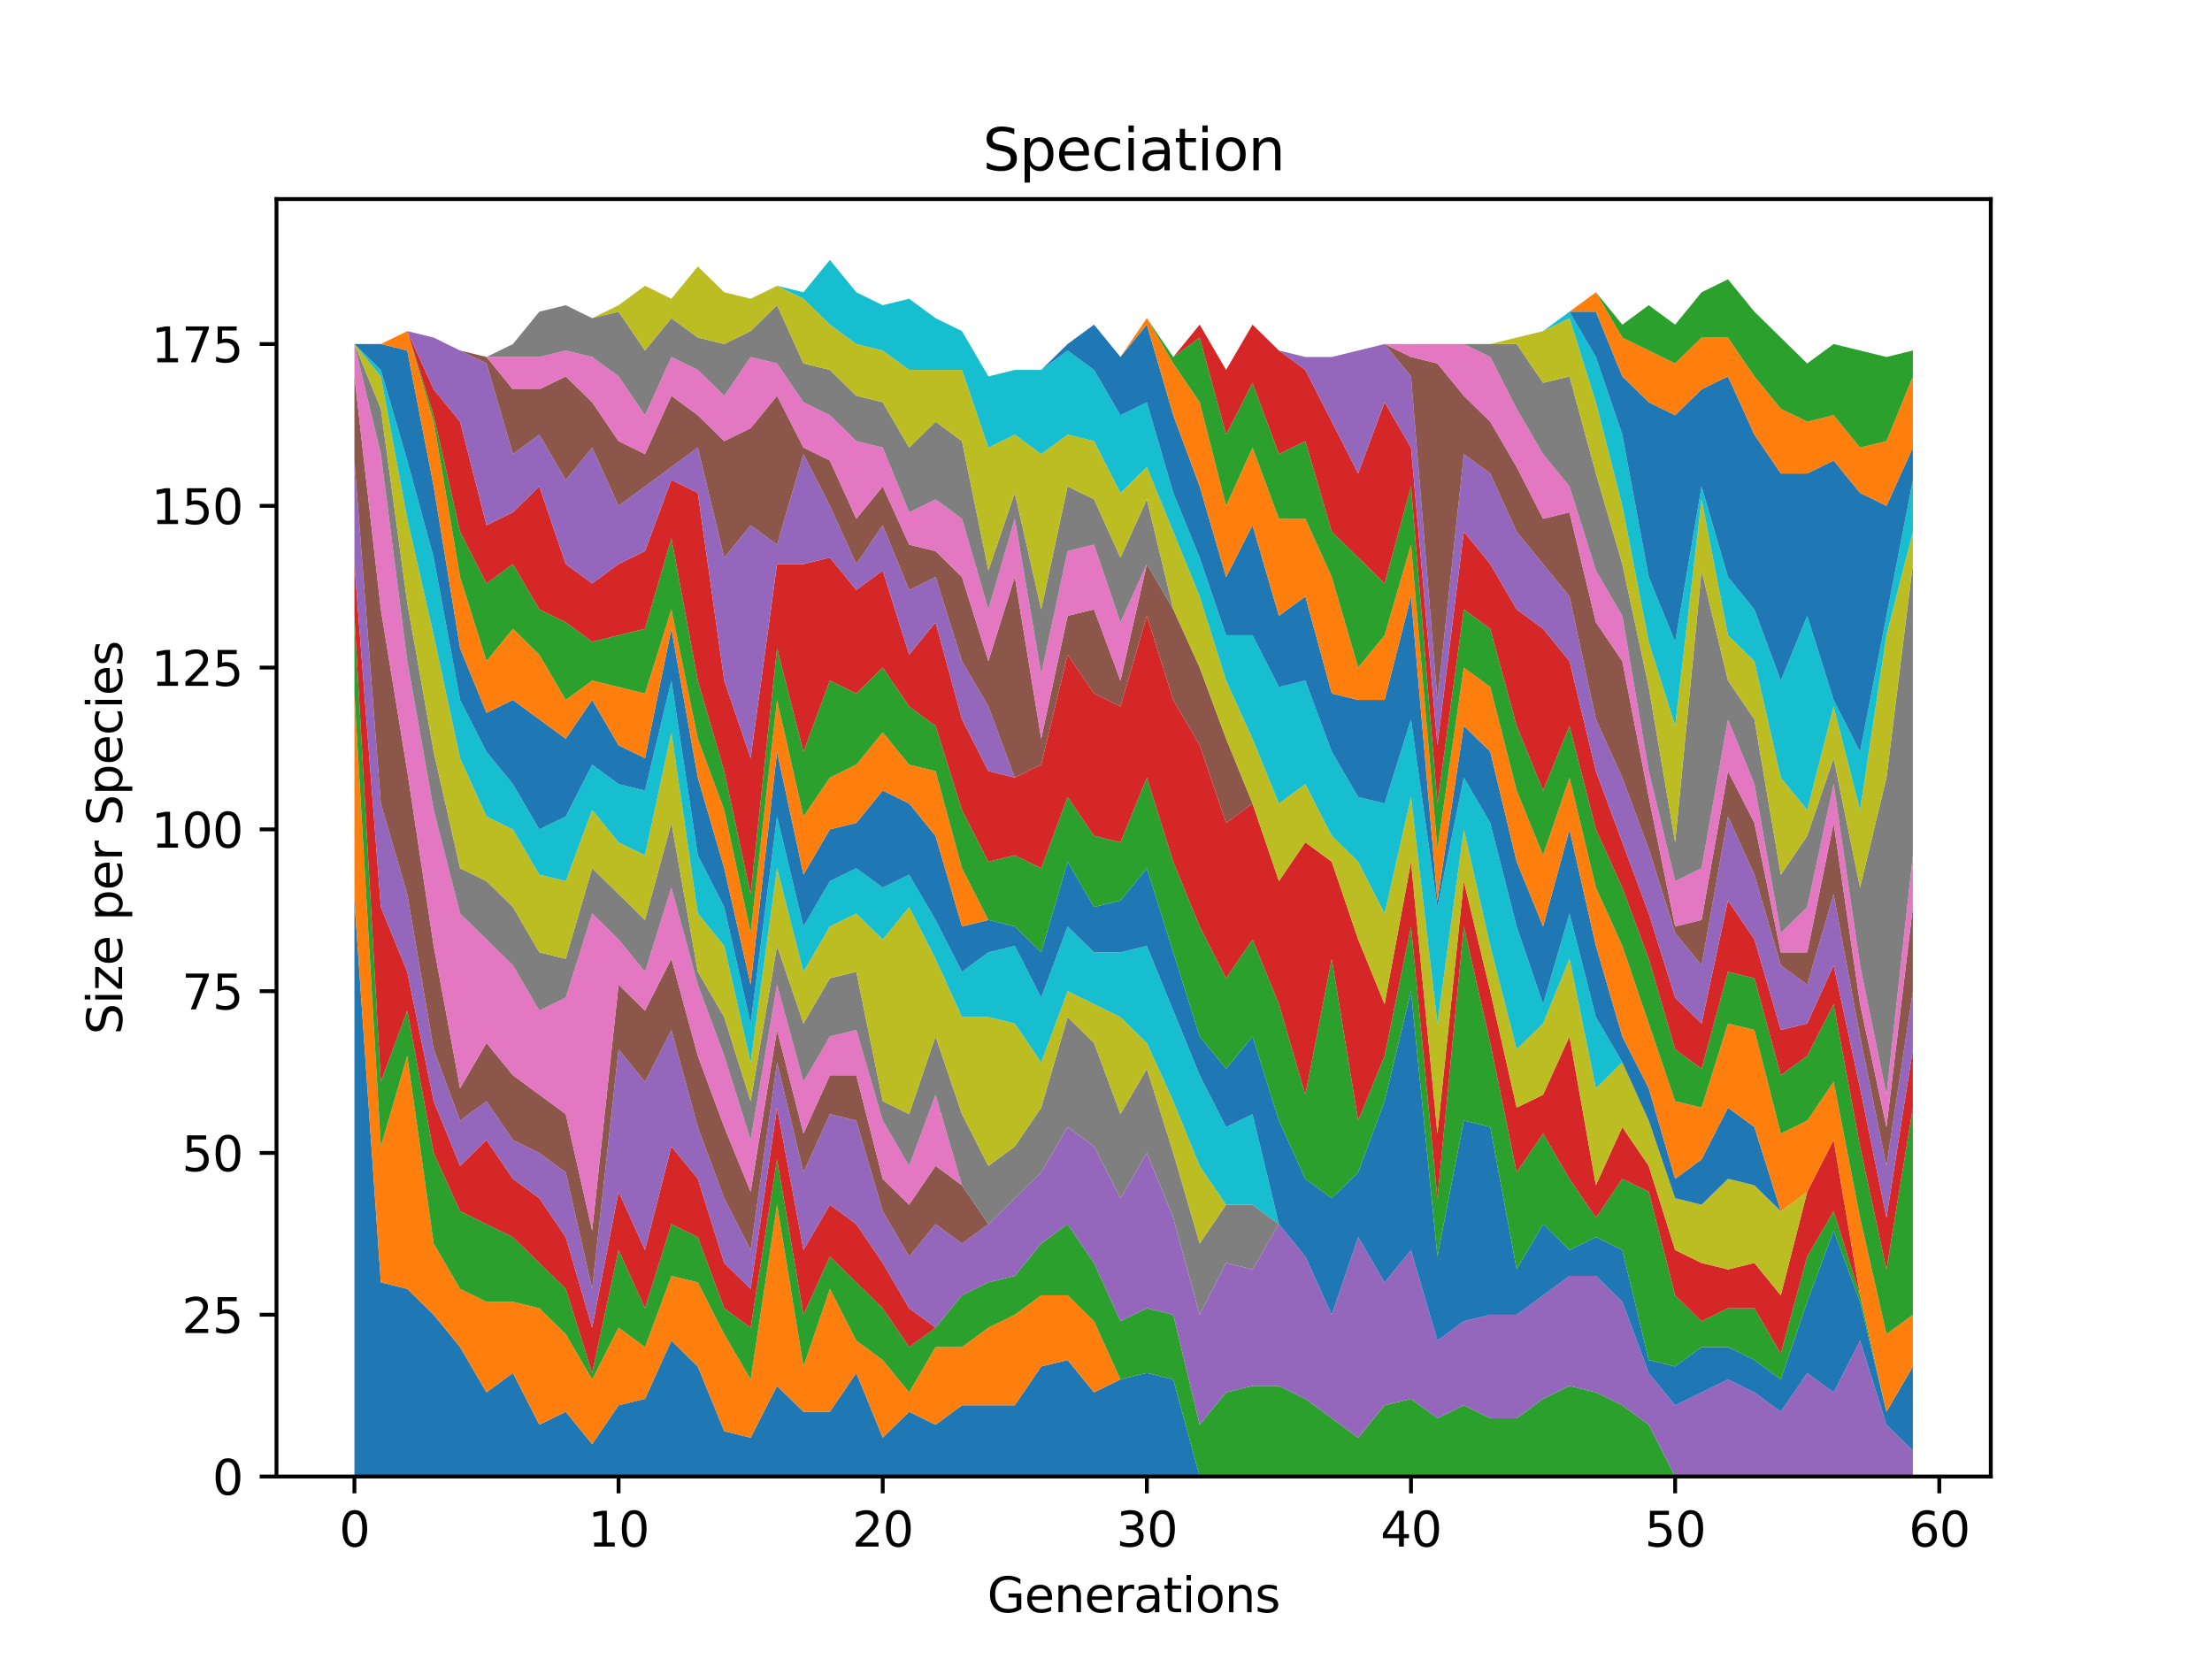<?xml version="1.0" encoding="utf-8" standalone="no"?>
<!DOCTYPE svg PUBLIC "-//W3C//DTD SVG 1.1//EN"
  "http://www.w3.org/Graphics/SVG/1.1/DTD/svg11.dtd">
<svg xmlns:xlink="http://www.w3.org/1999/xlink" width="460.8pt" height="345.6pt" viewBox="0 0 460.8 345.6" xmlns="http://www.w3.org/2000/svg" version="1.1">
 <defs>
  <style type="text/css">*{stroke-linejoin: round; stroke-linecap: butt}</style>
 </defs>
 <g id="figure_1">
  <g id="patch_1">
   <path d="M 0 345.6 
L 460.8 345.6 
L 460.8 0 
L 0 0 
z
" style="fill: #ffffff"/>
  </g>
  <g id="axes_1">
   <g id="patch_2">
    <path d="M 57.6 307.584 
L 414.72 307.584 
L 414.72 41.472 
L 57.6 41.472 
z
" style="fill: #ffffff"/>
   </g>
   <g id="PolyCollection_1">
    <path d="M 73.833 187.604 
L 73.833 307.584 
L 79.335 307.584 
L 84.838 307.584 
L 90.341 307.584 
L 95.843 307.584 
L 101.346 307.584 
L 106.848 307.584 
L 112.351 307.584 
L 117.854 307.584 
L 123.356 307.584 
L 128.859 307.584 
L 134.362 307.584 
L 139.864 307.584 
L 145.367 307.584 
L 150.869 307.584 
L 156.372 307.584 
L 161.875 307.584 
L 167.377 307.584 
L 172.88 307.584 
L 178.382 307.584 
L 183.885 307.584 
L 189.388 307.584 
L 194.89 307.584 
L 200.393 307.584 
L 205.896 307.584 
L 211.398 307.584 
L 216.901 307.584 
L 222.403 307.584 
L 227.906 307.584 
L 233.409 307.584 
L 238.911 307.584 
L 244.414 307.584 
L 249.917 307.584 
L 255.419 307.584 
L 260.922 307.584 
L 266.424 307.584 
L 271.927 307.584 
L 277.43 307.584 
L 282.932 307.584 
L 288.435 307.584 
L 293.938 307.584 
L 299.44 307.584 
L 304.943 307.584 
L 310.445 307.584 
L 315.948 307.584 
L 321.451 307.584 
L 326.953 307.584 
L 332.456 307.584 
L 337.958 307.584 
L 343.461 307.584 
L 348.964 307.584 
L 354.466 307.584 
L 359.969 307.584 
L 365.472 307.584 
L 370.974 307.584 
L 376.477 307.584 
L 381.979 307.584 
L 387.482 307.584 
L 392.985 307.584 
L 398.487 307.584 
L 398.487 307.584 
L 398.487 307.584 
L 392.985 307.584 
L 387.482 307.584 
L 381.979 307.584 
L 376.477 307.584 
L 370.974 307.584 
L 365.472 307.584 
L 359.969 307.584 
L 354.466 307.584 
L 348.964 307.584 
L 343.461 307.584 
L 337.958 307.584 
L 332.456 307.584 
L 326.953 307.584 
L 321.451 307.584 
L 315.948 307.584 
L 310.445 307.584 
L 304.943 307.584 
L 299.44 307.584 
L 293.938 307.584 
L 288.435 307.584 
L 282.932 307.584 
L 277.43 307.584 
L 271.927 307.584 
L 266.424 307.584 
L 260.922 307.584 
L 255.419 307.584 
L 249.917 307.584 
L 244.414 287.363 
L 238.911 286.015 
L 233.409 287.363 
L 227.906 290.059 
L 222.403 283.318 
L 216.901 284.667 
L 211.398 292.755 
L 205.896 292.755 
L 200.393 292.755 
L 194.89 296.799 
L 189.388 294.103 
L 183.885 299.495 
L 178.382 286.015 
L 172.88 294.103 
L 167.377 294.103 
L 161.875 288.711 
L 156.372 299.495 
L 150.869 298.147 
L 145.367 284.667 
L 139.864 279.274 
L 134.362 291.407 
L 128.859 292.755 
L 123.356 300.844 
L 117.854 294.103 
L 112.351 296.799 
L 106.848 286.015 
L 101.346 290.059 
L 95.843 280.622 
L 90.341 273.882 
L 84.838 268.49 
L 79.335 267.141 
L 73.833 187.604 
z
" clip-path="url(#paba560612d)" style="fill: #1f77b4"/>
   </g>
   <g id="PolyCollection_2">
    <path d="M 73.833 144.466 
L 73.833 187.604 
L 79.335 267.141 
L 84.838 268.49 
L 90.341 273.882 
L 95.843 280.622 
L 101.346 290.059 
L 106.848 286.015 
L 112.351 296.799 
L 117.854 294.103 
L 123.356 300.844 
L 128.859 292.755 
L 134.362 291.407 
L 139.864 279.274 
L 145.367 284.667 
L 150.869 298.147 
L 156.372 299.495 
L 161.875 288.711 
L 167.377 294.103 
L 172.88 294.103 
L 178.382 286.015 
L 183.885 299.495 
L 189.388 294.103 
L 194.89 296.799 
L 200.393 292.755 
L 205.896 292.755 
L 211.398 292.755 
L 216.901 284.667 
L 222.403 283.318 
L 227.906 290.059 
L 233.409 287.363 
L 238.911 286.015 
L 244.414 287.363 
L 249.917 307.584 
L 255.419 307.584 
L 260.922 307.584 
L 266.424 307.584 
L 271.927 307.584 
L 277.43 307.584 
L 282.932 307.584 
L 288.435 307.584 
L 293.938 307.584 
L 299.44 307.584 
L 304.943 307.584 
L 310.445 307.584 
L 315.948 307.584 
L 321.451 307.584 
L 326.953 307.584 
L 332.456 307.584 
L 337.958 307.584 
L 343.461 307.584 
L 348.964 307.584 
L 354.466 307.584 
L 359.969 307.584 
L 365.472 307.584 
L 370.974 307.584 
L 376.477 307.584 
L 381.979 307.584 
L 387.482 307.584 
L 392.985 307.584 
L 398.487 307.584 
L 398.487 307.584 
L 398.487 307.584 
L 392.985 307.584 
L 387.482 307.584 
L 381.979 307.584 
L 376.477 307.584 
L 370.974 307.584 
L 365.472 307.584 
L 359.969 307.584 
L 354.466 307.584 
L 348.964 307.584 
L 343.461 307.584 
L 337.958 307.584 
L 332.456 307.584 
L 326.953 307.584 
L 321.451 307.584 
L 315.948 307.584 
L 310.445 307.584 
L 304.943 307.584 
L 299.44 307.584 
L 293.938 307.584 
L 288.435 307.584 
L 282.932 307.584 
L 277.43 307.584 
L 271.927 307.584 
L 266.424 307.584 
L 260.922 307.584 
L 255.419 307.584 
L 249.917 307.584 
L 244.414 287.363 
L 238.911 286.015 
L 233.409 287.363 
L 227.906 275.23 
L 222.403 269.838 
L 216.901 269.838 
L 211.398 273.882 
L 205.896 276.578 
L 200.393 280.622 
L 194.89 280.622 
L 189.388 290.059 
L 183.885 283.318 
L 178.382 279.274 
L 172.88 268.49 
L 167.377 284.667 
L 161.875 250.964 
L 156.372 287.363 
L 150.869 277.926 
L 145.367 267.141 
L 139.864 265.793 
L 134.362 280.622 
L 128.859 276.578 
L 123.356 287.363 
L 117.854 277.926 
L 112.351 272.534 
L 106.848 271.186 
L 101.346 271.186 
L 95.843 268.49 
L 90.341 259.053 
L 84.838 219.958 
L 79.335 238.832 
L 73.833 144.466 
z
" clip-path="url(#paba560612d)" style="fill: #ff7f0e"/>
   </g>
   <g id="PolyCollection_3">
    <path d="M 73.833 128.289 
L 73.833 144.466 
L 79.335 238.832 
L 84.838 219.958 
L 90.341 259.053 
L 95.843 268.49 
L 101.346 271.186 
L 106.848 271.186 
L 112.351 272.534 
L 117.854 277.926 
L 123.356 287.363 
L 128.859 276.578 
L 134.362 280.622 
L 139.864 265.793 
L 145.367 267.141 
L 150.869 277.926 
L 156.372 287.363 
L 161.875 250.964 
L 167.377 284.667 
L 172.88 268.49 
L 178.382 279.274 
L 183.885 283.318 
L 189.388 290.059 
L 194.89 280.622 
L 200.393 280.622 
L 205.896 276.578 
L 211.398 273.882 
L 216.901 269.838 
L 222.403 269.838 
L 227.906 275.23 
L 233.409 287.363 
L 238.911 286.015 
L 244.414 287.363 
L 249.917 307.584 
L 255.419 307.584 
L 260.922 307.584 
L 266.424 307.584 
L 271.927 307.584 
L 277.43 307.584 
L 282.932 307.584 
L 288.435 307.584 
L 293.938 307.584 
L 299.44 307.584 
L 304.943 307.584 
L 310.445 307.584 
L 315.948 307.584 
L 321.451 307.584 
L 326.953 307.584 
L 332.456 307.584 
L 337.958 307.584 
L 343.461 307.584 
L 348.964 307.584 
L 354.466 307.584 
L 359.969 307.584 
L 365.472 307.584 
L 370.974 307.584 
L 376.477 307.584 
L 381.979 307.584 
L 387.482 307.584 
L 392.985 307.584 
L 398.487 307.584 
L 398.487 307.584 
L 398.487 307.584 
L 392.985 307.584 
L 387.482 307.584 
L 381.979 307.584 
L 376.477 307.584 
L 370.974 307.584 
L 365.472 307.584 
L 359.969 307.584 
L 354.466 307.584 
L 348.964 307.584 
L 343.461 296.799 
L 337.958 292.755 
L 332.456 290.059 
L 326.953 288.711 
L 321.451 291.407 
L 315.948 295.451 
L 310.445 295.451 
L 304.943 292.755 
L 299.44 295.451 
L 293.938 291.407 
L 288.435 292.755 
L 282.932 299.495 
L 277.43 295.451 
L 271.927 291.407 
L 266.424 288.711 
L 260.922 288.711 
L 255.419 290.059 
L 249.917 296.799 
L 244.414 273.882 
L 238.911 272.534 
L 233.409 275.23 
L 227.906 263.097 
L 222.403 255.009 
L 216.901 259.053 
L 211.398 265.793 
L 205.896 267.141 
L 200.393 269.838 
L 194.89 276.578 
L 189.388 280.622 
L 183.885 272.534 
L 178.382 267.141 
L 172.88 261.749 
L 167.377 273.882 
L 161.875 241.528 
L 156.372 276.578 
L 150.869 272.534 
L 145.367 257.705 
L 139.864 255.009 
L 134.362 272.534 
L 128.859 260.401 
L 123.356 286.015 
L 117.854 268.49 
L 112.351 263.097 
L 106.848 257.705 
L 101.346 255.009 
L 95.843 252.313 
L 90.341 240.18 
L 84.838 210.522 
L 79.335 225.351 
L 73.833 128.289 
z
" clip-path="url(#paba560612d)" style="fill: #2ca02c"/>
   </g>
   <g id="PolyCollection_4">
    <path d="M 73.833 117.504 
L 73.833 128.289 
L 79.335 225.351 
L 84.838 210.522 
L 90.341 240.18 
L 95.843 252.313 
L 101.346 255.009 
L 106.848 257.705 
L 112.351 263.097 
L 117.854 268.49 
L 123.356 286.015 
L 128.859 260.401 
L 134.362 272.534 
L 139.864 255.009 
L 145.367 257.705 
L 150.869 272.534 
L 156.372 276.578 
L 161.875 241.528 
L 167.377 273.882 
L 172.88 261.749 
L 178.382 267.141 
L 183.885 272.534 
L 189.388 280.622 
L 194.89 276.578 
L 200.393 269.838 
L 205.896 267.141 
L 211.398 265.793 
L 216.901 259.053 
L 222.403 255.009 
L 227.906 263.097 
L 233.409 275.23 
L 238.911 272.534 
L 244.414 273.882 
L 249.917 296.799 
L 255.419 290.059 
L 260.922 288.711 
L 266.424 288.711 
L 271.927 291.407 
L 277.43 295.451 
L 282.932 299.495 
L 288.435 292.755 
L 293.938 291.407 
L 299.44 295.451 
L 304.943 292.755 
L 310.445 295.451 
L 315.948 295.451 
L 321.451 291.407 
L 326.953 288.711 
L 332.456 290.059 
L 337.958 292.755 
L 343.461 296.799 
L 348.964 307.584 
L 354.466 307.584 
L 359.969 307.584 
L 365.472 307.584 
L 370.974 307.584 
L 376.477 307.584 
L 381.979 307.584 
L 387.482 307.584 
L 392.985 307.584 
L 398.487 307.584 
L 398.487 307.584 
L 398.487 307.584 
L 392.985 307.584 
L 387.482 307.584 
L 381.979 307.584 
L 376.477 307.584 
L 370.974 307.584 
L 365.472 307.584 
L 359.969 307.584 
L 354.466 307.584 
L 348.964 307.584 
L 343.461 296.799 
L 337.958 292.755 
L 332.456 290.059 
L 326.953 288.711 
L 321.451 291.407 
L 315.948 295.451 
L 310.445 295.451 
L 304.943 292.755 
L 299.44 295.451 
L 293.938 291.407 
L 288.435 292.755 
L 282.932 299.495 
L 277.43 295.451 
L 271.927 291.407 
L 266.424 288.711 
L 260.922 288.711 
L 255.419 290.059 
L 249.917 296.799 
L 244.414 273.882 
L 238.911 272.534 
L 233.409 275.23 
L 227.906 263.097 
L 222.403 255.009 
L 216.901 259.053 
L 211.398 265.793 
L 205.896 267.141 
L 200.393 269.838 
L 194.89 276.578 
L 189.388 272.534 
L 183.885 263.097 
L 178.382 255.009 
L 172.88 250.964 
L 167.377 260.401 
L 161.875 230.743 
L 156.372 268.49 
L 150.869 263.097 
L 145.367 245.572 
L 139.864 238.832 
L 134.362 260.401 
L 128.859 248.268 
L 123.356 276.578 
L 117.854 257.705 
L 112.351 249.616 
L 106.848 245.572 
L 101.346 237.484 
L 95.843 242.876 
L 90.341 229.395 
L 84.838 202.433 
L 79.335 188.953 
L 73.833 117.504 
z
" clip-path="url(#paba560612d)" style="fill: #d62728"/>
   </g>
   <g id="PolyCollection_5">
    <path d="M 73.833 95.935 
L 73.833 117.504 
L 79.335 188.953 
L 84.838 202.433 
L 90.341 229.395 
L 95.843 242.876 
L 101.346 237.484 
L 106.848 245.572 
L 112.351 249.616 
L 117.854 257.705 
L 123.356 276.578 
L 128.859 248.268 
L 134.362 260.401 
L 139.864 238.832 
L 145.367 245.572 
L 150.869 263.097 
L 156.372 268.49 
L 161.875 230.743 
L 167.377 260.401 
L 172.88 250.964 
L 178.382 255.009 
L 183.885 263.097 
L 189.388 272.534 
L 194.89 276.578 
L 200.393 269.838 
L 205.896 267.141 
L 211.398 265.793 
L 216.901 259.053 
L 222.403 255.009 
L 227.906 263.097 
L 233.409 275.23 
L 238.911 272.534 
L 244.414 273.882 
L 249.917 296.799 
L 255.419 290.059 
L 260.922 288.711 
L 266.424 288.711 
L 271.927 291.407 
L 277.43 295.451 
L 282.932 299.495 
L 288.435 292.755 
L 293.938 291.407 
L 299.44 295.451 
L 304.943 292.755 
L 310.445 295.451 
L 315.948 295.451 
L 321.451 291.407 
L 326.953 288.711 
L 332.456 290.059 
L 337.958 292.755 
L 343.461 296.799 
L 348.964 307.584 
L 354.466 307.584 
L 359.969 307.584 
L 365.472 307.584 
L 370.974 307.584 
L 376.477 307.584 
L 381.979 307.584 
L 387.482 307.584 
L 392.985 307.584 
L 398.487 307.584 
L 398.487 302.192 
L 398.487 302.192 
L 392.985 296.799 
L 387.482 279.274 
L 381.979 290.059 
L 376.477 286.015 
L 370.974 294.103 
L 365.472 290.059 
L 359.969 287.363 
L 354.466 290.059 
L 348.964 292.755 
L 343.461 286.015 
L 337.958 271.186 
L 332.456 265.793 
L 326.953 265.793 
L 321.451 269.838 
L 315.948 273.882 
L 310.445 273.882 
L 304.943 275.23 
L 299.44 279.274 
L 293.938 260.401 
L 288.435 267.141 
L 282.932 257.705 
L 277.43 273.882 
L 271.927 261.749 
L 266.424 255.009 
L 260.922 264.445 
L 255.419 263.097 
L 249.917 273.882 
L 244.414 253.661 
L 238.911 240.18 
L 233.409 249.616 
L 227.906 238.832 
L 222.403 234.787 
L 216.901 244.224 
L 211.398 249.616 
L 205.896 255.009 
L 200.393 259.053 
L 194.89 255.009 
L 189.388 261.749 
L 183.885 252.313 
L 178.382 233.439 
L 172.88 232.091 
L 167.377 244.224 
L 161.875 221.307 
L 156.372 260.401 
L 150.869 249.616 
L 145.367 234.787 
L 139.864 214.566 
L 134.362 225.351 
L 128.859 218.61 
L 123.356 268.49 
L 117.854 244.224 
L 112.351 240.18 
L 106.848 237.484 
L 101.346 229.395 
L 95.843 233.439 
L 90.341 218.61 
L 84.838 186.256 
L 79.335 167.383 
L 73.833 95.935 
z
" clip-path="url(#paba560612d)" style="fill: #9467bd"/>
   </g>
   <g id="PolyCollection_6">
    <path d="M 73.833 78.41 
L 73.833 95.935 
L 79.335 167.383 
L 84.838 186.256 
L 90.341 218.61 
L 95.843 233.439 
L 101.346 229.395 
L 106.848 237.484 
L 112.351 240.18 
L 117.854 244.224 
L 123.356 268.49 
L 128.859 218.61 
L 134.362 225.351 
L 139.864 214.566 
L 145.367 234.787 
L 150.869 249.616 
L 156.372 260.401 
L 161.875 221.307 
L 167.377 244.224 
L 172.88 232.091 
L 178.382 233.439 
L 183.885 252.313 
L 189.388 261.749 
L 194.89 255.009 
L 200.393 259.053 
L 205.896 255.009 
L 211.398 249.616 
L 216.901 244.224 
L 222.403 234.787 
L 227.906 238.832 
L 233.409 249.616 
L 238.911 240.18 
L 244.414 253.661 
L 249.917 273.882 
L 255.419 263.097 
L 260.922 264.445 
L 266.424 255.009 
L 271.927 261.749 
L 277.43 273.882 
L 282.932 257.705 
L 288.435 267.141 
L 293.938 260.401 
L 299.44 279.274 
L 304.943 275.23 
L 310.445 273.882 
L 315.948 273.882 
L 321.451 269.838 
L 326.953 265.793 
L 332.456 265.793 
L 337.958 271.186 
L 343.461 286.015 
L 348.964 292.755 
L 354.466 290.059 
L 359.969 287.363 
L 365.472 290.059 
L 370.974 294.103 
L 376.477 286.015 
L 381.979 290.059 
L 387.482 279.274 
L 392.985 296.799 
L 398.487 302.192 
L 398.487 302.192 
L 398.487 302.192 
L 392.985 296.799 
L 387.482 279.274 
L 381.979 290.059 
L 376.477 286.015 
L 370.974 294.103 
L 365.472 290.059 
L 359.969 287.363 
L 354.466 290.059 
L 348.964 292.755 
L 343.461 286.015 
L 337.958 271.186 
L 332.456 265.793 
L 326.953 265.793 
L 321.451 269.838 
L 315.948 273.882 
L 310.445 273.882 
L 304.943 275.23 
L 299.44 279.274 
L 293.938 260.401 
L 288.435 267.141 
L 282.932 257.705 
L 277.43 273.882 
L 271.927 261.749 
L 266.424 255.009 
L 260.922 264.445 
L 255.419 263.097 
L 249.917 273.882 
L 244.414 253.661 
L 238.911 240.18 
L 233.409 249.616 
L 227.906 238.832 
L 222.403 234.787 
L 216.901 244.224 
L 211.398 249.616 
L 205.896 255.009 
L 200.393 246.92 
L 194.89 242.876 
L 189.388 250.964 
L 183.885 245.572 
L 178.382 224.003 
L 172.88 224.003 
L 167.377 236.135 
L 161.875 214.566 
L 156.372 248.268 
L 150.869 234.787 
L 145.367 219.958 
L 139.864 199.737 
L 134.362 210.522 
L 128.859 205.13 
L 123.356 256.357 
L 117.854 232.091 
L 112.351 228.047 
L 106.848 224.003 
L 101.346 217.262 
L 95.843 226.699 
L 90.341 197.041 
L 84.838 160.643 
L 79.335 126.941 
L 73.833 78.41 
z
" clip-path="url(#paba560612d)" style="fill: #8c564b"/>
   </g>
   <g id="PolyCollection_7">
    <path d="M 73.833 71.669 
L 73.833 78.41 
L 79.335 126.941 
L 84.838 160.643 
L 90.341 197.041 
L 95.843 226.699 
L 101.346 217.262 
L 106.848 224.003 
L 112.351 228.047 
L 117.854 232.091 
L 123.356 256.357 
L 128.859 205.13 
L 134.362 210.522 
L 139.864 199.737 
L 145.367 219.958 
L 150.869 234.787 
L 156.372 248.268 
L 161.875 214.566 
L 167.377 236.135 
L 172.88 224.003 
L 178.382 224.003 
L 183.885 245.572 
L 189.388 250.964 
L 194.89 242.876 
L 200.393 246.92 
L 205.896 255.009 
L 211.398 249.616 
L 216.901 244.224 
L 222.403 234.787 
L 227.906 238.832 
L 233.409 249.616 
L 238.911 240.18 
L 244.414 253.661 
L 249.917 273.882 
L 255.419 263.097 
L 260.922 264.445 
L 266.424 255.009 
L 271.927 261.749 
L 277.43 273.882 
L 282.932 257.705 
L 288.435 267.141 
L 293.938 260.401 
L 299.44 279.274 
L 304.943 275.23 
L 310.445 273.882 
L 315.948 273.882 
L 321.451 269.838 
L 326.953 265.793 
L 332.456 265.793 
L 337.958 271.186 
L 343.461 286.015 
L 348.964 292.755 
L 354.466 290.059 
L 359.969 287.363 
L 365.472 290.059 
L 370.974 294.103 
L 376.477 286.015 
L 381.979 290.059 
L 387.482 279.274 
L 392.985 296.799 
L 398.487 302.192 
L 398.487 302.192 
L 398.487 302.192 
L 392.985 296.799 
L 387.482 279.274 
L 381.979 290.059 
L 376.477 286.015 
L 370.974 294.103 
L 365.472 290.059 
L 359.969 287.363 
L 354.466 290.059 
L 348.964 292.755 
L 343.461 286.015 
L 337.958 271.186 
L 332.456 265.793 
L 326.953 265.793 
L 321.451 269.838 
L 315.948 273.882 
L 310.445 273.882 
L 304.943 275.23 
L 299.44 279.274 
L 293.938 260.401 
L 288.435 267.141 
L 282.932 257.705 
L 277.43 273.882 
L 271.927 261.749 
L 266.424 255.009 
L 260.922 264.445 
L 255.419 263.097 
L 249.917 273.882 
L 244.414 253.661 
L 238.911 240.18 
L 233.409 249.616 
L 227.906 238.832 
L 222.403 234.787 
L 216.901 244.224 
L 211.398 249.616 
L 205.896 255.009 
L 200.393 246.92 
L 194.89 228.047 
L 189.388 242.876 
L 183.885 233.439 
L 178.382 214.566 
L 172.88 215.914 
L 167.377 225.351 
L 161.875 205.13 
L 156.372 237.484 
L 150.869 219.958 
L 145.367 205.13 
L 139.864 184.908 
L 134.362 202.433 
L 128.859 195.693 
L 123.356 190.301 
L 117.854 207.826 
L 112.351 210.522 
L 106.848 201.085 
L 101.346 195.693 
L 95.843 190.301 
L 90.341 168.731 
L 84.838 137.725 
L 79.335 94.587 
L 73.833 71.669 
z
" clip-path="url(#paba560612d)" style="fill: #e377c2"/>
   </g>
   <g id="PolyCollection_8">
    <path d="M 73.833 71.669 
L 73.833 71.669 
L 79.335 94.587 
L 84.838 137.725 
L 90.341 168.731 
L 95.843 190.301 
L 101.346 195.693 
L 106.848 201.085 
L 112.351 210.522 
L 117.854 207.826 
L 123.356 190.301 
L 128.859 195.693 
L 134.362 202.433 
L 139.864 184.908 
L 145.367 205.13 
L 150.869 219.958 
L 156.372 237.484 
L 161.875 205.13 
L 167.377 225.351 
L 172.88 215.914 
L 178.382 214.566 
L 183.885 233.439 
L 189.388 242.876 
L 194.89 228.047 
L 200.393 246.92 
L 205.896 255.009 
L 211.398 249.616 
L 216.901 244.224 
L 222.403 234.787 
L 227.906 238.832 
L 233.409 249.616 
L 238.911 240.18 
L 244.414 253.661 
L 249.917 273.882 
L 255.419 263.097 
L 260.922 264.445 
L 266.424 255.009 
L 271.927 261.749 
L 277.43 273.882 
L 282.932 257.705 
L 288.435 267.141 
L 293.938 260.401 
L 299.44 279.274 
L 304.943 275.23 
L 310.445 273.882 
L 315.948 273.882 
L 321.451 269.838 
L 326.953 265.793 
L 332.456 265.793 
L 337.958 271.186 
L 343.461 286.015 
L 348.964 292.755 
L 354.466 290.059 
L 359.969 287.363 
L 365.472 290.059 
L 370.974 294.103 
L 376.477 286.015 
L 381.979 290.059 
L 387.482 279.274 
L 392.985 296.799 
L 398.487 302.192 
L 398.487 302.192 
L 398.487 302.192 
L 392.985 296.799 
L 387.482 279.274 
L 381.979 290.059 
L 376.477 286.015 
L 370.974 294.103 
L 365.472 290.059 
L 359.969 287.363 
L 354.466 290.059 
L 348.964 292.755 
L 343.461 286.015 
L 337.958 271.186 
L 332.456 265.793 
L 326.953 265.793 
L 321.451 269.838 
L 315.948 273.882 
L 310.445 273.882 
L 304.943 275.23 
L 299.44 279.274 
L 293.938 260.401 
L 288.435 267.141 
L 282.932 257.705 
L 277.43 273.882 
L 271.927 261.749 
L 266.424 255.009 
L 260.922 250.964 
L 255.419 250.964 
L 249.917 259.053 
L 244.414 240.18 
L 238.911 222.655 
L 233.409 232.091 
L 227.906 217.262 
L 222.403 211.87 
L 216.901 230.743 
L 211.398 238.832 
L 205.896 242.876 
L 200.393 232.091 
L 194.89 215.914 
L 189.388 232.091 
L 183.885 229.395 
L 178.382 202.433 
L 172.88 203.781 
L 167.377 213.218 
L 161.875 197.041 
L 156.372 229.395 
L 150.869 211.87 
L 145.367 202.433 
L 139.864 171.427 
L 134.362 191.649 
L 128.859 186.256 
L 123.356 180.864 
L 117.854 199.737 
L 112.351 198.389 
L 106.848 188.953 
L 101.346 183.56 
L 95.843 180.864 
L 90.341 156.598 
L 84.838 125.593 
L 79.335 85.15 
L 73.833 71.669 
z
" clip-path="url(#paba560612d)" style="fill: #7f7f7f"/>
   </g>
   <g id="PolyCollection_9">
    <path d="M 73.833 71.669 
L 73.833 71.669 
L 79.335 85.15 
L 84.838 125.593 
L 90.341 156.598 
L 95.843 180.864 
L 101.346 183.56 
L 106.848 188.953 
L 112.351 198.389 
L 117.854 199.737 
L 123.356 180.864 
L 128.859 186.256 
L 134.362 191.649 
L 139.864 171.427 
L 145.367 202.433 
L 150.869 211.87 
L 156.372 229.395 
L 161.875 197.041 
L 167.377 213.218 
L 172.88 203.781 
L 178.382 202.433 
L 183.885 229.395 
L 189.388 232.091 
L 194.89 215.914 
L 200.393 232.091 
L 205.896 242.876 
L 211.398 238.832 
L 216.901 230.743 
L 222.403 211.87 
L 227.906 217.262 
L 233.409 232.091 
L 238.911 222.655 
L 244.414 240.18 
L 249.917 259.053 
L 255.419 250.964 
L 260.922 250.964 
L 266.424 255.009 
L 271.927 261.749 
L 277.43 273.882 
L 282.932 257.705 
L 288.435 267.141 
L 293.938 260.401 
L 299.44 279.274 
L 304.943 275.23 
L 310.445 273.882 
L 315.948 273.882 
L 321.451 269.838 
L 326.953 265.793 
L 332.456 265.793 
L 337.958 271.186 
L 343.461 286.015 
L 348.964 292.755 
L 354.466 290.059 
L 359.969 287.363 
L 365.472 290.059 
L 370.974 294.103 
L 376.477 286.015 
L 381.979 290.059 
L 387.482 279.274 
L 392.985 296.799 
L 398.487 302.192 
L 398.487 302.192 
L 398.487 302.192 
L 392.985 296.799 
L 387.482 279.274 
L 381.979 290.059 
L 376.477 286.015 
L 370.974 294.103 
L 365.472 290.059 
L 359.969 287.363 
L 354.466 290.059 
L 348.964 292.755 
L 343.461 286.015 
L 337.958 271.186 
L 332.456 265.793 
L 326.953 265.793 
L 321.451 269.838 
L 315.948 273.882 
L 310.445 273.882 
L 304.943 275.23 
L 299.44 279.274 
L 293.938 260.401 
L 288.435 267.141 
L 282.932 257.705 
L 277.43 273.882 
L 271.927 261.749 
L 266.424 255.009 
L 260.922 250.964 
L 255.419 250.964 
L 249.917 242.876 
L 244.414 229.395 
L 238.911 217.262 
L 233.409 211.87 
L 227.906 209.174 
L 222.403 206.478 
L 216.901 221.307 
L 211.398 213.218 
L 205.896 211.87 
L 200.393 211.87 
L 194.89 199.737 
L 189.388 188.953 
L 183.885 195.693 
L 178.382 190.301 
L 172.88 192.997 
L 167.377 202.433 
L 161.875 180.864 
L 156.372 221.307 
L 150.869 197.041 
L 145.367 190.301 
L 139.864 152.554 
L 134.362 178.168 
L 128.859 175.472 
L 123.356 168.731 
L 117.854 183.56 
L 112.351 182.212 
L 106.848 172.775 
L 101.346 170.079 
L 95.843 157.947 
L 90.341 132.333 
L 84.838 108.067 
L 79.335 78.41 
L 73.833 71.669 
z
" clip-path="url(#paba560612d)" style="fill: #bcbd22"/>
   </g>
   <g id="PolyCollection_10">
    <path d="M 73.833 71.669 
L 73.833 71.669 
L 79.335 78.41 
L 84.838 108.067 
L 90.341 132.333 
L 95.843 157.947 
L 101.346 170.079 
L 106.848 172.775 
L 112.351 182.212 
L 117.854 183.56 
L 123.356 168.731 
L 128.859 175.472 
L 134.362 178.168 
L 139.864 152.554 
L 145.367 190.301 
L 150.869 197.041 
L 156.372 221.307 
L 161.875 180.864 
L 167.377 202.433 
L 172.88 192.997 
L 178.382 190.301 
L 183.885 195.693 
L 189.388 188.953 
L 194.89 199.737 
L 200.393 211.87 
L 205.896 211.87 
L 211.398 213.218 
L 216.901 221.307 
L 222.403 206.478 
L 227.906 209.174 
L 233.409 211.87 
L 238.911 217.262 
L 244.414 229.395 
L 249.917 242.876 
L 255.419 250.964 
L 260.922 250.964 
L 266.424 255.009 
L 271.927 261.749 
L 277.43 273.882 
L 282.932 257.705 
L 288.435 267.141 
L 293.938 260.401 
L 299.44 279.274 
L 304.943 275.23 
L 310.445 273.882 
L 315.948 273.882 
L 321.451 269.838 
L 326.953 265.793 
L 332.456 265.793 
L 337.958 271.186 
L 343.461 286.015 
L 348.964 292.755 
L 354.466 290.059 
L 359.969 287.363 
L 365.472 290.059 
L 370.974 294.103 
L 376.477 286.015 
L 381.979 290.059 
L 387.482 279.274 
L 392.985 296.799 
L 398.487 302.192 
L 398.487 302.192 
L 398.487 302.192 
L 392.985 296.799 
L 387.482 279.274 
L 381.979 290.059 
L 376.477 286.015 
L 370.974 294.103 
L 365.472 290.059 
L 359.969 287.363 
L 354.466 290.059 
L 348.964 292.755 
L 343.461 286.015 
L 337.958 271.186 
L 332.456 265.793 
L 326.953 265.793 
L 321.451 269.838 
L 315.948 273.882 
L 310.445 273.882 
L 304.943 275.23 
L 299.44 279.274 
L 293.938 260.401 
L 288.435 267.141 
L 282.932 257.705 
L 277.43 273.882 
L 271.927 261.749 
L 266.424 255.009 
L 260.922 232.091 
L 255.419 234.787 
L 249.917 224.003 
L 244.414 210.522 
L 238.911 197.041 
L 233.409 198.389 
L 227.906 198.389 
L 222.403 192.997 
L 216.901 207.826 
L 211.398 197.041 
L 205.896 198.389 
L 200.393 202.433 
L 194.89 191.649 
L 189.388 182.212 
L 183.885 184.908 
L 178.382 180.864 
L 172.88 183.56 
L 167.377 192.997 
L 161.875 170.079 
L 156.372 213.218 
L 150.869 188.953 
L 145.367 178.168 
L 139.864 141.77 
L 134.362 164.687 
L 128.859 163.339 
L 123.356 159.295 
L 117.854 170.079 
L 112.351 172.775 
L 106.848 163.339 
L 101.346 156.598 
L 95.843 145.814 
L 90.341 116.156 
L 84.838 95.935 
L 79.335 77.061 
L 73.833 71.669 
z
" clip-path="url(#paba560612d)" style="fill: #17becf"/>
   </g>
   <g id="PolyCollection_11">
    <path d="M 73.833 71.669 
L 73.833 71.669 
L 79.335 77.061 
L 84.838 95.935 
L 90.341 116.156 
L 95.843 145.814 
L 101.346 156.598 
L 106.848 163.339 
L 112.351 172.775 
L 117.854 170.079 
L 123.356 159.295 
L 128.859 163.339 
L 134.362 164.687 
L 139.864 141.77 
L 145.367 178.168 
L 150.869 188.953 
L 156.372 213.218 
L 161.875 170.079 
L 167.377 192.997 
L 172.88 183.56 
L 178.382 180.864 
L 183.885 184.908 
L 189.388 182.212 
L 194.89 191.649 
L 200.393 202.433 
L 205.896 198.389 
L 211.398 197.041 
L 216.901 207.826 
L 222.403 192.997 
L 227.906 198.389 
L 233.409 198.389 
L 238.911 197.041 
L 244.414 210.522 
L 249.917 224.003 
L 255.419 234.787 
L 260.922 232.091 
L 266.424 255.009 
L 271.927 261.749 
L 277.43 273.882 
L 282.932 257.705 
L 288.435 267.141 
L 293.938 260.401 
L 299.44 279.274 
L 304.943 275.23 
L 310.445 273.882 
L 315.948 273.882 
L 321.451 269.838 
L 326.953 265.793 
L 332.456 265.793 
L 337.958 271.186 
L 343.461 286.015 
L 348.964 292.755 
L 354.466 290.059 
L 359.969 287.363 
L 365.472 290.059 
L 370.974 294.103 
L 376.477 286.015 
L 381.979 290.059 
L 387.482 279.274 
L 392.985 296.799 
L 398.487 302.192 
L 398.487 284.667 
L 398.487 284.667 
L 392.985 294.103 
L 387.482 271.186 
L 381.979 256.357 
L 376.477 271.186 
L 370.974 287.363 
L 365.472 283.318 
L 359.969 280.622 
L 354.466 280.622 
L 348.964 284.667 
L 343.461 283.318 
L 337.958 260.401 
L 332.456 257.705 
L 326.953 260.401 
L 321.451 255.009 
L 315.948 264.445 
L 310.445 234.787 
L 304.943 233.439 
L 299.44 261.749 
L 293.938 206.478 
L 288.435 229.395 
L 282.932 244.224 
L 277.43 249.616 
L 271.927 245.572 
L 266.424 233.439 
L 260.922 215.914 
L 255.419 222.655 
L 249.917 215.914 
L 244.414 198.389 
L 238.911 180.864 
L 233.409 187.604 
L 227.906 188.953 
L 222.403 179.516 
L 216.901 198.389 
L 211.398 192.997 
L 205.896 191.649 
L 200.393 192.997 
L 194.89 174.124 
L 189.388 167.383 
L 183.885 164.687 
L 178.382 171.427 
L 172.88 172.775 
L 167.377 182.212 
L 161.875 156.598 
L 156.372 205.13 
L 150.869 180.864 
L 145.367 161.991 
L 139.864 130.985 
L 134.362 157.947 
L 128.859 155.25 
L 123.356 145.814 
L 117.854 153.902 
L 112.351 149.858 
L 106.848 145.814 
L 101.346 148.51 
L 95.843 135.029 
L 90.341 101.327 
L 84.838 73.017 
L 79.335 71.669 
L 73.833 71.669 
z
" clip-path="url(#paba560612d)" style="fill: #1f77b4"/>
   </g>
   <g id="PolyCollection_12">
    <path d="M 73.833 71.669 
L 73.833 71.669 
L 79.335 71.669 
L 84.838 73.017 
L 90.341 101.327 
L 95.843 135.029 
L 101.346 148.51 
L 106.848 145.814 
L 112.351 149.858 
L 117.854 153.902 
L 123.356 145.814 
L 128.859 155.25 
L 134.362 157.947 
L 139.864 130.985 
L 145.367 161.991 
L 150.869 180.864 
L 156.372 205.13 
L 161.875 156.598 
L 167.377 182.212 
L 172.88 172.775 
L 178.382 171.427 
L 183.885 164.687 
L 189.388 167.383 
L 194.89 174.124 
L 200.393 192.997 
L 205.896 191.649 
L 211.398 192.997 
L 216.901 198.389 
L 222.403 179.516 
L 227.906 188.953 
L 233.409 187.604 
L 238.911 180.864 
L 244.414 198.389 
L 249.917 215.914 
L 255.419 222.655 
L 260.922 215.914 
L 266.424 233.439 
L 271.927 245.572 
L 277.43 249.616 
L 282.932 244.224 
L 288.435 229.395 
L 293.938 206.478 
L 299.44 261.749 
L 304.943 233.439 
L 310.445 234.787 
L 315.948 264.445 
L 321.451 255.009 
L 326.953 260.401 
L 332.456 257.705 
L 337.958 260.401 
L 343.461 283.318 
L 348.964 284.667 
L 354.466 280.622 
L 359.969 280.622 
L 365.472 283.318 
L 370.974 287.363 
L 376.477 271.186 
L 381.979 256.357 
L 387.482 271.186 
L 392.985 294.103 
L 398.487 284.667 
L 398.487 284.667 
L 398.487 284.667 
L 392.985 294.103 
L 387.482 271.186 
L 381.979 256.357 
L 376.477 271.186 
L 370.974 287.363 
L 365.472 283.318 
L 359.969 280.622 
L 354.466 280.622 
L 348.964 284.667 
L 343.461 283.318 
L 337.958 260.401 
L 332.456 257.705 
L 326.953 260.401 
L 321.451 255.009 
L 315.948 264.445 
L 310.445 234.787 
L 304.943 233.439 
L 299.44 261.749 
L 293.938 206.478 
L 288.435 229.395 
L 282.932 244.224 
L 277.43 249.616 
L 271.927 245.572 
L 266.424 233.439 
L 260.922 215.914 
L 255.419 222.655 
L 249.917 215.914 
L 244.414 198.389 
L 238.911 180.864 
L 233.409 187.604 
L 227.906 188.953 
L 222.403 179.516 
L 216.901 198.389 
L 211.398 192.997 
L 205.896 191.649 
L 200.393 180.864 
L 194.89 160.643 
L 189.388 159.295 
L 183.885 152.554 
L 178.382 159.295 
L 172.88 161.991 
L 167.377 170.079 
L 161.875 145.814 
L 156.372 194.345 
L 150.869 168.731 
L 145.367 153.902 
L 139.864 126.941 
L 134.362 144.466 
L 128.859 143.118 
L 123.356 141.77 
L 117.854 145.814 
L 112.351 136.377 
L 106.848 130.985 
L 101.346 137.725 
L 95.843 120.2 
L 90.341 87.846 
L 84.838 68.973 
L 79.335 71.669 
L 73.833 71.669 
z
" clip-path="url(#paba560612d)" style="fill: #ff7f0e"/>
   </g>
   <g id="PolyCollection_13">
    <path d="M 73.833 71.669 
L 73.833 71.669 
L 79.335 71.669 
L 84.838 68.973 
L 90.341 87.846 
L 95.843 120.2 
L 101.346 137.725 
L 106.848 130.985 
L 112.351 136.377 
L 117.854 145.814 
L 123.356 141.77 
L 128.859 143.118 
L 134.362 144.466 
L 139.864 126.941 
L 145.367 153.902 
L 150.869 168.731 
L 156.372 194.345 
L 161.875 145.814 
L 167.377 170.079 
L 172.88 161.991 
L 178.382 159.295 
L 183.885 152.554 
L 189.388 159.295 
L 194.89 160.643 
L 200.393 180.864 
L 205.896 191.649 
L 211.398 192.997 
L 216.901 198.389 
L 222.403 179.516 
L 227.906 188.953 
L 233.409 187.604 
L 238.911 180.864 
L 244.414 198.389 
L 249.917 215.914 
L 255.419 222.655 
L 260.922 215.914 
L 266.424 233.439 
L 271.927 245.572 
L 277.43 249.616 
L 282.932 244.224 
L 288.435 229.395 
L 293.938 206.478 
L 299.44 261.749 
L 304.943 233.439 
L 310.445 234.787 
L 315.948 264.445 
L 321.451 255.009 
L 326.953 260.401 
L 332.456 257.705 
L 337.958 260.401 
L 343.461 283.318 
L 348.964 284.667 
L 354.466 280.622 
L 359.969 280.622 
L 365.472 283.318 
L 370.974 287.363 
L 376.477 271.186 
L 381.979 256.357 
L 387.482 271.186 
L 392.985 294.103 
L 398.487 284.667 
L 398.487 284.667 
L 398.487 284.667 
L 392.985 294.103 
L 387.482 269.838 
L 381.979 252.313 
L 376.477 261.749 
L 370.974 281.97 
L 365.472 272.534 
L 359.969 272.534 
L 354.466 275.23 
L 348.964 269.838 
L 343.461 248.268 
L 337.958 245.572 
L 332.456 253.661 
L 326.953 245.572 
L 321.451 236.135 
L 315.948 244.224 
L 310.445 217.262 
L 304.943 192.997 
L 299.44 249.616 
L 293.938 192.997 
L 288.435 219.958 
L 282.932 233.439 
L 277.43 199.737 
L 271.927 228.047 
L 266.424 209.174 
L 260.922 195.693 
L 255.419 203.781 
L 249.917 192.997 
L 244.414 179.516 
L 238.911 161.991 
L 233.409 175.472 
L 227.906 174.124 
L 222.403 166.035 
L 216.901 180.864 
L 211.398 178.168 
L 205.896 179.516 
L 200.393 168.731 
L 194.89 151.206 
L 189.388 147.162 
L 183.885 139.073 
L 178.382 144.466 
L 172.88 141.77 
L 167.377 156.598 
L 161.875 135.029 
L 156.372 186.256 
L 150.869 160.643 
L 145.367 141.77 
L 139.864 112.112 
L 134.362 130.985 
L 128.859 132.333 
L 123.356 133.681 
L 117.854 129.637 
L 112.351 126.941 
L 106.848 117.504 
L 101.346 121.548 
L 95.843 110.764 
L 90.341 86.498 
L 84.838 68.973 
L 79.335 71.669 
L 73.833 71.669 
z
" clip-path="url(#paba560612d)" style="fill: #2ca02c"/>
   </g>
   <g id="PolyCollection_14">
    <path d="M 73.833 71.669 
L 73.833 71.669 
L 79.335 71.669 
L 84.838 68.973 
L 90.341 86.498 
L 95.843 110.764 
L 101.346 121.548 
L 106.848 117.504 
L 112.351 126.941 
L 117.854 129.637 
L 123.356 133.681 
L 128.859 132.333 
L 134.362 130.985 
L 139.864 112.112 
L 145.367 141.77 
L 150.869 160.643 
L 156.372 186.256 
L 161.875 135.029 
L 167.377 156.598 
L 172.88 141.77 
L 178.382 144.466 
L 183.885 139.073 
L 189.388 147.162 
L 194.89 151.206 
L 200.393 168.731 
L 205.896 179.516 
L 211.398 178.168 
L 216.901 180.864 
L 222.403 166.035 
L 227.906 174.124 
L 233.409 175.472 
L 238.911 161.991 
L 244.414 179.516 
L 249.917 192.997 
L 255.419 203.781 
L 260.922 195.693 
L 266.424 209.174 
L 271.927 228.047 
L 277.43 199.737 
L 282.932 233.439 
L 288.435 219.958 
L 293.938 192.997 
L 299.44 249.616 
L 304.943 192.997 
L 310.445 217.262 
L 315.948 244.224 
L 321.451 236.135 
L 326.953 245.572 
L 332.456 253.661 
L 337.958 245.572 
L 343.461 248.268 
L 348.964 269.838 
L 354.466 275.23 
L 359.969 272.534 
L 365.472 272.534 
L 370.974 281.97 
L 376.477 261.749 
L 381.979 252.313 
L 387.482 269.838 
L 392.985 294.103 
L 398.487 284.667 
L 398.487 284.667 
L 398.487 284.667 
L 392.985 294.103 
L 387.482 269.838 
L 381.979 237.484 
L 376.477 248.268 
L 370.974 269.838 
L 365.472 263.097 
L 359.969 264.445 
L 354.466 263.097 
L 348.964 260.401 
L 343.461 242.876 
L 337.958 234.787 
L 332.456 246.92 
L 326.953 215.914 
L 321.451 228.047 
L 315.948 230.743 
L 310.445 206.478 
L 304.943 183.56 
L 299.44 236.135 
L 293.938 179.516 
L 288.435 209.174 
L 282.932 195.693 
L 277.43 179.516 
L 271.927 175.472 
L 266.424 183.56 
L 260.922 167.383 
L 255.419 171.427 
L 249.917 155.25 
L 244.414 145.814 
L 238.911 128.289 
L 233.409 147.162 
L 227.906 144.466 
L 222.403 136.377 
L 216.901 159.295 
L 211.398 161.991 
L 205.896 160.643 
L 200.393 149.858 
L 194.89 129.637 
L 189.388 136.377 
L 183.885 118.852 
L 178.382 122.896 
L 172.88 116.156 
L 167.377 117.504 
L 161.875 117.504 
L 156.372 157.947 
L 150.869 141.77 
L 145.367 102.675 
L 139.864 99.979 
L 134.362 114.808 
L 128.859 117.504 
L 123.356 121.548 
L 117.854 117.504 
L 112.351 101.327 
L 106.848 106.719 
L 101.346 109.415 
L 95.843 87.846 
L 90.341 81.106 
L 84.838 68.973 
L 79.335 71.669 
L 73.833 71.669 
z
" clip-path="url(#paba560612d)" style="fill: #d62728"/>
   </g>
   <g id="PolyCollection_15">
    <path d="M 73.833 71.669 
L 73.833 71.669 
L 79.335 71.669 
L 84.838 68.973 
L 90.341 81.106 
L 95.843 87.846 
L 101.346 109.415 
L 106.848 106.719 
L 112.351 101.327 
L 117.854 117.504 
L 123.356 121.548 
L 128.859 117.504 
L 134.362 114.808 
L 139.864 99.979 
L 145.367 102.675 
L 150.869 141.77 
L 156.372 157.947 
L 161.875 117.504 
L 167.377 117.504 
L 172.88 116.156 
L 178.382 122.896 
L 183.885 118.852 
L 189.388 136.377 
L 194.89 129.637 
L 200.393 149.858 
L 205.896 160.643 
L 211.398 161.991 
L 216.901 159.295 
L 222.403 136.377 
L 227.906 144.466 
L 233.409 147.162 
L 238.911 128.289 
L 244.414 145.814 
L 249.917 155.25 
L 255.419 171.427 
L 260.922 167.383 
L 266.424 183.56 
L 271.927 175.472 
L 277.43 179.516 
L 282.932 195.693 
L 288.435 209.174 
L 293.938 179.516 
L 299.44 236.135 
L 304.943 183.56 
L 310.445 206.478 
L 315.948 230.743 
L 321.451 228.047 
L 326.953 215.914 
L 332.456 246.92 
L 337.958 234.787 
L 343.461 242.876 
L 348.964 260.401 
L 354.466 263.097 
L 359.969 264.445 
L 365.472 263.097 
L 370.974 269.838 
L 376.477 248.268 
L 381.979 237.484 
L 387.482 269.838 
L 392.985 294.103 
L 398.487 284.667 
L 398.487 284.667 
L 398.487 284.667 
L 392.985 294.103 
L 387.482 269.838 
L 381.979 237.484 
L 376.477 248.268 
L 370.974 269.838 
L 365.472 263.097 
L 359.969 264.445 
L 354.466 263.097 
L 348.964 260.401 
L 343.461 242.876 
L 337.958 234.787 
L 332.456 246.92 
L 326.953 215.914 
L 321.451 228.047 
L 315.948 230.743 
L 310.445 206.478 
L 304.943 183.56 
L 299.44 236.135 
L 293.938 179.516 
L 288.435 209.174 
L 282.932 195.693 
L 277.43 179.516 
L 271.927 175.472 
L 266.424 183.56 
L 260.922 167.383 
L 255.419 171.427 
L 249.917 155.25 
L 244.414 145.814 
L 238.911 128.289 
L 233.409 147.162 
L 227.906 144.466 
L 222.403 136.377 
L 216.901 159.295 
L 211.398 161.991 
L 205.896 147.162 
L 200.393 137.725 
L 194.89 120.2 
L 189.388 122.896 
L 183.885 109.415 
L 178.382 117.504 
L 172.88 105.371 
L 167.377 94.587 
L 161.875 113.46 
L 156.372 109.415 
L 150.869 116.156 
L 145.367 93.238 
L 139.864 97.283 
L 134.362 101.327 
L 128.859 105.371 
L 123.356 93.238 
L 117.854 99.979 
L 112.351 90.542 
L 106.848 94.587 
L 101.346 75.713 
L 95.843 73.017 
L 90.341 70.321 
L 84.838 68.973 
L 79.335 71.669 
L 73.833 71.669 
z
" clip-path="url(#paba560612d)" style="fill: #9467bd"/>
   </g>
   <g id="PolyCollection_16">
    <path d="M 73.833 71.669 
L 73.833 71.669 
L 79.335 71.669 
L 84.838 68.973 
L 90.341 70.321 
L 95.843 73.017 
L 101.346 75.713 
L 106.848 94.587 
L 112.351 90.542 
L 117.854 99.979 
L 123.356 93.238 
L 128.859 105.371 
L 134.362 101.327 
L 139.864 97.283 
L 145.367 93.238 
L 150.869 116.156 
L 156.372 109.415 
L 161.875 113.46 
L 167.377 94.587 
L 172.88 105.371 
L 178.382 117.504 
L 183.885 109.415 
L 189.388 122.896 
L 194.89 120.2 
L 200.393 137.725 
L 205.896 147.162 
L 211.398 161.991 
L 216.901 159.295 
L 222.403 136.377 
L 227.906 144.466 
L 233.409 147.162 
L 238.911 128.289 
L 244.414 145.814 
L 249.917 155.25 
L 255.419 171.427 
L 260.922 167.383 
L 266.424 183.56 
L 271.927 175.472 
L 277.43 179.516 
L 282.932 195.693 
L 288.435 209.174 
L 293.938 179.516 
L 299.44 236.135 
L 304.943 183.56 
L 310.445 206.478 
L 315.948 230.743 
L 321.451 228.047 
L 326.953 215.914 
L 332.456 246.92 
L 337.958 234.787 
L 343.461 242.876 
L 348.964 260.401 
L 354.466 263.097 
L 359.969 264.445 
L 365.472 263.097 
L 370.974 269.838 
L 376.477 248.268 
L 381.979 237.484 
L 387.482 269.838 
L 392.985 294.103 
L 398.487 284.667 
L 398.487 284.667 
L 398.487 284.667 
L 392.985 294.103 
L 387.482 269.838 
L 381.979 237.484 
L 376.477 248.268 
L 370.974 269.838 
L 365.472 263.097 
L 359.969 264.445 
L 354.466 263.097 
L 348.964 260.401 
L 343.461 242.876 
L 337.958 234.787 
L 332.456 246.92 
L 326.953 215.914 
L 321.451 228.047 
L 315.948 230.743 
L 310.445 206.478 
L 304.943 183.56 
L 299.44 236.135 
L 293.938 179.516 
L 288.435 209.174 
L 282.932 195.693 
L 277.43 179.516 
L 271.927 175.472 
L 266.424 183.56 
L 260.922 167.383 
L 255.419 153.902 
L 249.917 139.073 
L 244.414 126.941 
L 238.911 117.504 
L 233.409 141.77 
L 227.906 126.941 
L 222.403 128.289 
L 216.901 153.902 
L 211.398 120.2 
L 205.896 137.725 
L 200.393 120.2 
L 194.89 114.808 
L 189.388 113.46 
L 183.885 101.327 
L 178.382 108.067 
L 172.88 95.935 
L 167.377 93.238 
L 161.875 82.454 
L 156.372 89.194 
L 150.869 91.89 
L 145.367 86.498 
L 139.864 82.454 
L 134.362 94.587 
L 128.859 91.89 
L 123.356 83.802 
L 117.854 78.41 
L 112.351 81.106 
L 106.848 81.106 
L 101.346 74.365 
L 95.843 73.017 
L 90.341 70.321 
L 84.838 68.973 
L 79.335 71.669 
L 73.833 71.669 
z
" clip-path="url(#paba560612d)" style="fill: #8c564b"/>
   </g>
   <g id="PolyCollection_17">
    <path d="M 73.833 71.669 
L 73.833 71.669 
L 79.335 71.669 
L 84.838 68.973 
L 90.341 70.321 
L 95.843 73.017 
L 101.346 74.365 
L 106.848 81.106 
L 112.351 81.106 
L 117.854 78.41 
L 123.356 83.802 
L 128.859 91.89 
L 134.362 94.587 
L 139.864 82.454 
L 145.367 86.498 
L 150.869 91.89 
L 156.372 89.194 
L 161.875 82.454 
L 167.377 93.238 
L 172.88 95.935 
L 178.382 108.067 
L 183.885 101.327 
L 189.388 113.46 
L 194.89 114.808 
L 200.393 120.2 
L 205.896 137.725 
L 211.398 120.2 
L 216.901 153.902 
L 222.403 128.289 
L 227.906 126.941 
L 233.409 141.77 
L 238.911 117.504 
L 244.414 126.941 
L 249.917 139.073 
L 255.419 153.902 
L 260.922 167.383 
L 266.424 183.56 
L 271.927 175.472 
L 277.43 179.516 
L 282.932 195.693 
L 288.435 209.174 
L 293.938 179.516 
L 299.44 236.135 
L 304.943 183.56 
L 310.445 206.478 
L 315.948 230.743 
L 321.451 228.047 
L 326.953 215.914 
L 332.456 246.92 
L 337.958 234.787 
L 343.461 242.876 
L 348.964 260.401 
L 354.466 263.097 
L 359.969 264.445 
L 365.472 263.097 
L 370.974 269.838 
L 376.477 248.268 
L 381.979 237.484 
L 387.482 269.838 
L 392.985 294.103 
L 398.487 284.667 
L 398.487 284.667 
L 398.487 284.667 
L 392.985 294.103 
L 387.482 269.838 
L 381.979 237.484 
L 376.477 248.268 
L 370.974 269.838 
L 365.472 263.097 
L 359.969 264.445 
L 354.466 263.097 
L 348.964 260.401 
L 343.461 242.876 
L 337.958 234.787 
L 332.456 246.92 
L 326.953 215.914 
L 321.451 228.047 
L 315.948 230.743 
L 310.445 206.478 
L 304.943 183.56 
L 299.44 236.135 
L 293.938 179.516 
L 288.435 209.174 
L 282.932 195.693 
L 277.43 179.516 
L 271.927 175.472 
L 266.424 183.56 
L 260.922 167.383 
L 255.419 153.902 
L 249.917 139.073 
L 244.414 126.941 
L 238.911 117.504 
L 233.409 129.637 
L 227.906 113.46 
L 222.403 114.808 
L 216.901 140.421 
L 211.398 108.067 
L 205.896 126.941 
L 200.393 108.067 
L 194.89 104.023 
L 189.388 106.719 
L 183.885 93.238 
L 178.382 91.89 
L 172.88 86.498 
L 167.377 83.802 
L 161.875 75.713 
L 156.372 74.365 
L 150.869 82.454 
L 145.367 77.061 
L 139.864 74.365 
L 134.362 86.498 
L 128.859 78.41 
L 123.356 74.365 
L 117.854 73.017 
L 112.351 74.365 
L 106.848 74.365 
L 101.346 74.365 
L 95.843 73.017 
L 90.341 70.321 
L 84.838 68.973 
L 79.335 71.669 
L 73.833 71.669 
z
" clip-path="url(#paba560612d)" style="fill: #e377c2"/>
   </g>
   <g id="PolyCollection_18">
    <path d="M 73.833 71.669 
L 73.833 71.669 
L 79.335 71.669 
L 84.838 68.973 
L 90.341 70.321 
L 95.843 73.017 
L 101.346 74.365 
L 106.848 74.365 
L 112.351 74.365 
L 117.854 73.017 
L 123.356 74.365 
L 128.859 78.41 
L 134.362 86.498 
L 139.864 74.365 
L 145.367 77.061 
L 150.869 82.454 
L 156.372 74.365 
L 161.875 75.713 
L 167.377 83.802 
L 172.88 86.498 
L 178.382 91.89 
L 183.885 93.238 
L 189.388 106.719 
L 194.89 104.023 
L 200.393 108.067 
L 205.896 126.941 
L 211.398 108.067 
L 216.901 140.421 
L 222.403 114.808 
L 227.906 113.46 
L 233.409 129.637 
L 238.911 117.504 
L 244.414 126.941 
L 249.917 139.073 
L 255.419 153.902 
L 260.922 167.383 
L 266.424 183.56 
L 271.927 175.472 
L 277.43 179.516 
L 282.932 195.693 
L 288.435 209.174 
L 293.938 179.516 
L 299.44 236.135 
L 304.943 183.56 
L 310.445 206.478 
L 315.948 230.743 
L 321.451 228.047 
L 326.953 215.914 
L 332.456 246.92 
L 337.958 234.787 
L 343.461 242.876 
L 348.964 260.401 
L 354.466 263.097 
L 359.969 264.445 
L 365.472 263.097 
L 370.974 269.838 
L 376.477 248.268 
L 381.979 237.484 
L 387.482 269.838 
L 392.985 294.103 
L 398.487 284.667 
L 398.487 284.667 
L 398.487 284.667 
L 392.985 294.103 
L 387.482 269.838 
L 381.979 237.484 
L 376.477 248.268 
L 370.974 269.838 
L 365.472 263.097 
L 359.969 264.445 
L 354.466 263.097 
L 348.964 260.401 
L 343.461 242.876 
L 337.958 234.787 
L 332.456 246.92 
L 326.953 215.914 
L 321.451 228.047 
L 315.948 230.743 
L 310.445 206.478 
L 304.943 183.56 
L 299.44 236.135 
L 293.938 179.516 
L 288.435 209.174 
L 282.932 195.693 
L 277.43 179.516 
L 271.927 175.472 
L 266.424 183.56 
L 260.922 167.383 
L 255.419 153.902 
L 249.917 139.073 
L 244.414 126.941 
L 238.911 104.023 
L 233.409 116.156 
L 227.906 104.023 
L 222.403 101.327 
L 216.901 126.941 
L 211.398 102.675 
L 205.896 118.852 
L 200.393 91.89 
L 194.89 87.846 
L 189.388 93.238 
L 183.885 83.802 
L 178.382 82.454 
L 172.88 77.061 
L 167.377 75.713 
L 161.875 63.581 
L 156.372 68.973 
L 150.869 71.669 
L 145.367 70.321 
L 139.864 66.277 
L 134.362 73.017 
L 128.859 64.929 
L 123.356 66.277 
L 117.854 63.581 
L 112.351 64.929 
L 106.848 71.669 
L 101.346 74.365 
L 95.843 73.017 
L 90.341 70.321 
L 84.838 68.973 
L 79.335 71.669 
L 73.833 71.669 
z
" clip-path="url(#paba560612d)" style="fill: #7f7f7f"/>
   </g>
   <g id="PolyCollection_19">
    <path d="M 73.833 71.669 
L 73.833 71.669 
L 79.335 71.669 
L 84.838 68.973 
L 90.341 70.321 
L 95.843 73.017 
L 101.346 74.365 
L 106.848 71.669 
L 112.351 64.929 
L 117.854 63.581 
L 123.356 66.277 
L 128.859 64.929 
L 134.362 73.017 
L 139.864 66.277 
L 145.367 70.321 
L 150.869 71.669 
L 156.372 68.973 
L 161.875 63.581 
L 167.377 75.713 
L 172.88 77.061 
L 178.382 82.454 
L 183.885 83.802 
L 189.388 93.238 
L 194.89 87.846 
L 200.393 91.89 
L 205.896 118.852 
L 211.398 102.675 
L 216.901 126.941 
L 222.403 101.327 
L 227.906 104.023 
L 233.409 116.156 
L 238.911 104.023 
L 244.414 126.941 
L 249.917 139.073 
L 255.419 153.902 
L 260.922 167.383 
L 266.424 183.56 
L 271.927 175.472 
L 277.43 179.516 
L 282.932 195.693 
L 288.435 209.174 
L 293.938 179.516 
L 299.44 236.135 
L 304.943 183.56 
L 310.445 206.478 
L 315.948 230.743 
L 321.451 228.047 
L 326.953 215.914 
L 332.456 246.92 
L 337.958 234.787 
L 343.461 242.876 
L 348.964 260.401 
L 354.466 263.097 
L 359.969 264.445 
L 365.472 263.097 
L 370.974 269.838 
L 376.477 248.268 
L 381.979 237.484 
L 387.482 269.838 
L 392.985 294.103 
L 398.487 284.667 
L 398.487 284.667 
L 398.487 284.667 
L 392.985 294.103 
L 387.482 269.838 
L 381.979 237.484 
L 376.477 248.268 
L 370.974 252.313 
L 365.472 246.92 
L 359.969 245.572 
L 354.466 250.964 
L 348.964 249.616 
L 343.461 233.439 
L 337.958 221.307 
L 332.456 226.699 
L 326.953 199.737 
L 321.451 213.218 
L 315.948 218.61 
L 310.445 197.041 
L 304.943 172.775 
L 299.44 213.218 
L 293.938 166.035 
L 288.435 190.301 
L 282.932 179.516 
L 277.43 174.124 
L 271.927 163.339 
L 266.424 167.383 
L 260.922 153.902 
L 255.419 141.77 
L 249.917 124.244 
L 244.414 110.764 
L 238.911 97.283 
L 233.409 102.675 
L 227.906 91.89 
L 222.403 90.542 
L 216.901 94.587 
L 211.398 90.542 
L 205.896 93.238 
L 200.393 77.061 
L 194.89 77.061 
L 189.388 77.061 
L 183.885 73.017 
L 178.382 71.669 
L 172.88 67.625 
L 167.377 62.233 
L 161.875 59.536 
L 156.372 62.233 
L 150.869 60.884 
L 145.367 55.492 
L 139.864 62.233 
L 134.362 59.536 
L 128.859 63.581 
L 123.356 66.277 
L 117.854 63.581 
L 112.351 64.929 
L 106.848 71.669 
L 101.346 74.365 
L 95.843 73.017 
L 90.341 70.321 
L 84.838 68.973 
L 79.335 71.669 
L 73.833 71.669 
z
" clip-path="url(#paba560612d)" style="fill: #bcbd22"/>
   </g>
   <g id="PolyCollection_20">
    <path d="M 73.833 71.669 
L 73.833 71.669 
L 79.335 71.669 
L 84.838 68.973 
L 90.341 70.321 
L 95.843 73.017 
L 101.346 74.365 
L 106.848 71.669 
L 112.351 64.929 
L 117.854 63.581 
L 123.356 66.277 
L 128.859 63.581 
L 134.362 59.536 
L 139.864 62.233 
L 145.367 55.492 
L 150.869 60.884 
L 156.372 62.233 
L 161.875 59.536 
L 167.377 62.233 
L 172.88 67.625 
L 178.382 71.669 
L 183.885 73.017 
L 189.388 77.061 
L 194.89 77.061 
L 200.393 77.061 
L 205.896 93.238 
L 211.398 90.542 
L 216.901 94.587 
L 222.403 90.542 
L 227.906 91.89 
L 233.409 102.675 
L 238.911 97.283 
L 244.414 110.764 
L 249.917 124.244 
L 255.419 141.77 
L 260.922 153.902 
L 266.424 167.383 
L 271.927 163.339 
L 277.43 174.124 
L 282.932 179.516 
L 288.435 190.301 
L 293.938 166.035 
L 299.44 213.218 
L 304.943 172.775 
L 310.445 197.041 
L 315.948 218.61 
L 321.451 213.218 
L 326.953 199.737 
L 332.456 226.699 
L 337.958 221.307 
L 343.461 233.439 
L 348.964 249.616 
L 354.466 250.964 
L 359.969 245.572 
L 365.472 246.92 
L 370.974 252.313 
L 376.477 248.268 
L 381.979 237.484 
L 387.482 269.838 
L 392.985 294.103 
L 398.487 284.667 
L 398.487 284.667 
L 398.487 284.667 
L 392.985 294.103 
L 387.482 269.838 
L 381.979 237.484 
L 376.477 248.268 
L 370.974 252.313 
L 365.472 246.92 
L 359.969 245.572 
L 354.466 250.964 
L 348.964 249.616 
L 343.461 233.439 
L 337.958 221.307 
L 332.456 211.87 
L 326.953 190.301 
L 321.451 209.174 
L 315.948 192.997 
L 310.445 171.427 
L 304.943 161.991 
L 299.44 188.953 
L 293.938 149.858 
L 288.435 167.383 
L 282.932 166.035 
L 277.43 156.598 
L 271.927 141.77 
L 266.424 143.118 
L 260.922 132.333 
L 255.419 132.333 
L 249.917 116.156 
L 244.414 102.675 
L 238.911 83.802 
L 233.409 86.498 
L 227.906 77.061 
L 222.403 73.017 
L 216.901 77.061 
L 211.398 77.061 
L 205.896 78.41 
L 200.393 68.973 
L 194.89 66.277 
L 189.388 62.233 
L 183.885 63.581 
L 178.382 60.884 
L 172.88 54.144 
L 167.377 60.884 
L 161.875 59.536 
L 156.372 62.233 
L 150.869 60.884 
L 145.367 55.492 
L 139.864 62.233 
L 134.362 59.536 
L 128.859 63.581 
L 123.356 66.277 
L 117.854 63.581 
L 112.351 64.929 
L 106.848 71.669 
L 101.346 74.365 
L 95.843 73.017 
L 90.341 70.321 
L 84.838 68.973 
L 79.335 71.669 
L 73.833 71.669 
z
" clip-path="url(#paba560612d)" style="fill: #17becf"/>
   </g>
   <g id="PolyCollection_21">
    <path d="M 73.833 71.669 
L 73.833 71.669 
L 79.335 71.669 
L 84.838 68.973 
L 90.341 70.321 
L 95.843 73.017 
L 101.346 74.365 
L 106.848 71.669 
L 112.351 64.929 
L 117.854 63.581 
L 123.356 66.277 
L 128.859 63.581 
L 134.362 59.536 
L 139.864 62.233 
L 145.367 55.492 
L 150.869 60.884 
L 156.372 62.233 
L 161.875 59.536 
L 167.377 60.884 
L 172.88 54.144 
L 178.382 60.884 
L 183.885 63.581 
L 189.388 62.233 
L 194.89 66.277 
L 200.393 68.973 
L 205.896 78.41 
L 211.398 77.061 
L 216.901 77.061 
L 222.403 73.017 
L 227.906 77.061 
L 233.409 86.498 
L 238.911 83.802 
L 244.414 102.675 
L 249.917 116.156 
L 255.419 132.333 
L 260.922 132.333 
L 266.424 143.118 
L 271.927 141.77 
L 277.43 156.598 
L 282.932 166.035 
L 288.435 167.383 
L 293.938 149.858 
L 299.44 188.953 
L 304.943 161.991 
L 310.445 171.427 
L 315.948 192.997 
L 321.451 209.174 
L 326.953 190.301 
L 332.456 211.87 
L 337.958 221.307 
L 343.461 233.439 
L 348.964 249.616 
L 354.466 250.964 
L 359.969 245.572 
L 365.472 246.92 
L 370.974 252.313 
L 376.477 248.268 
L 381.979 237.484 
L 387.482 269.838 
L 392.985 294.103 
L 398.487 284.667 
L 398.487 284.667 
L 398.487 284.667 
L 392.985 294.103 
L 387.482 269.838 
L 381.979 237.484 
L 376.477 248.268 
L 370.974 252.313 
L 365.472 234.787 
L 359.969 230.743 
L 354.466 241.528 
L 348.964 245.572 
L 343.461 226.699 
L 337.958 215.914 
L 332.456 197.041 
L 326.953 172.775 
L 321.451 192.997 
L 315.948 179.516 
L 310.445 156.598 
L 304.943 151.206 
L 299.44 187.604 
L 293.938 124.244 
L 288.435 145.814 
L 282.932 145.814 
L 277.43 144.466 
L 271.927 124.244 
L 266.424 128.289 
L 260.922 109.415 
L 255.419 120.2 
L 249.917 101.327 
L 244.414 86.498 
L 238.911 67.625 
L 233.409 74.365 
L 227.906 67.625 
L 222.403 71.669 
L 216.901 77.061 
L 211.398 77.061 
L 205.896 78.41 
L 200.393 68.973 
L 194.89 66.277 
L 189.388 62.233 
L 183.885 63.581 
L 178.382 60.884 
L 172.88 54.144 
L 167.377 60.884 
L 161.875 59.536 
L 156.372 62.233 
L 150.869 60.884 
L 145.367 55.492 
L 139.864 62.233 
L 134.362 59.536 
L 128.859 63.581 
L 123.356 66.277 
L 117.854 63.581 
L 112.351 64.929 
L 106.848 71.669 
L 101.346 74.365 
L 95.843 73.017 
L 90.341 70.321 
L 84.838 68.973 
L 79.335 71.669 
L 73.833 71.669 
z
" clip-path="url(#paba560612d)" style="fill: #1f77b4"/>
   </g>
   <g id="PolyCollection_22">
    <path d="M 73.833 71.669 
L 73.833 71.669 
L 79.335 71.669 
L 84.838 68.973 
L 90.341 70.321 
L 95.843 73.017 
L 101.346 74.365 
L 106.848 71.669 
L 112.351 64.929 
L 117.854 63.581 
L 123.356 66.277 
L 128.859 63.581 
L 134.362 59.536 
L 139.864 62.233 
L 145.367 55.492 
L 150.869 60.884 
L 156.372 62.233 
L 161.875 59.536 
L 167.377 60.884 
L 172.88 54.144 
L 178.382 60.884 
L 183.885 63.581 
L 189.388 62.233 
L 194.89 66.277 
L 200.393 68.973 
L 205.896 78.41 
L 211.398 77.061 
L 216.901 77.061 
L 222.403 71.669 
L 227.906 67.625 
L 233.409 74.365 
L 238.911 67.625 
L 244.414 86.498 
L 249.917 101.327 
L 255.419 120.2 
L 260.922 109.415 
L 266.424 128.289 
L 271.927 124.244 
L 277.43 144.466 
L 282.932 145.814 
L 288.435 145.814 
L 293.938 124.244 
L 299.44 187.604 
L 304.943 151.206 
L 310.445 156.598 
L 315.948 179.516 
L 321.451 192.997 
L 326.953 172.775 
L 332.456 197.041 
L 337.958 215.914 
L 343.461 226.699 
L 348.964 245.572 
L 354.466 241.528 
L 359.969 230.743 
L 365.472 234.787 
L 370.974 252.313 
L 376.477 248.268 
L 381.979 237.484 
L 387.482 269.838 
L 392.985 294.103 
L 398.487 284.667 
L 398.487 273.882 
L 398.487 273.882 
L 392.985 277.926 
L 387.482 253.661 
L 381.979 225.351 
L 376.477 233.439 
L 370.974 236.135 
L 365.472 214.566 
L 359.969 213.218 
L 354.466 230.743 
L 348.964 229.395 
L 343.461 213.218 
L 337.958 197.041 
L 332.456 184.908 
L 326.953 161.991 
L 321.451 178.168 
L 315.948 164.687 
L 310.445 143.118 
L 304.943 139.073 
L 299.44 176.82 
L 293.938 113.46 
L 288.435 132.333 
L 282.932 139.073 
L 277.43 120.2 
L 271.927 108.067 
L 266.424 108.067 
L 260.922 93.238 
L 255.419 105.371 
L 249.917 83.802 
L 244.414 75.713 
L 238.911 66.277 
L 233.409 74.365 
L 227.906 67.625 
L 222.403 71.669 
L 216.901 77.061 
L 211.398 77.061 
L 205.896 78.41 
L 200.393 68.973 
L 194.89 66.277 
L 189.388 62.233 
L 183.885 63.581 
L 178.382 60.884 
L 172.88 54.144 
L 167.377 60.884 
L 161.875 59.536 
L 156.372 62.233 
L 150.869 60.884 
L 145.367 55.492 
L 139.864 62.233 
L 134.362 59.536 
L 128.859 63.581 
L 123.356 66.277 
L 117.854 63.581 
L 112.351 64.929 
L 106.848 71.669 
L 101.346 74.365 
L 95.843 73.017 
L 90.341 70.321 
L 84.838 68.973 
L 79.335 71.669 
L 73.833 71.669 
z
" clip-path="url(#paba560612d)" style="fill: #ff7f0e"/>
   </g>
   <g id="PolyCollection_23">
    <path d="M 73.833 71.669 
L 73.833 71.669 
L 79.335 71.669 
L 84.838 68.973 
L 90.341 70.321 
L 95.843 73.017 
L 101.346 74.365 
L 106.848 71.669 
L 112.351 64.929 
L 117.854 63.581 
L 123.356 66.277 
L 128.859 63.581 
L 134.362 59.536 
L 139.864 62.233 
L 145.367 55.492 
L 150.869 60.884 
L 156.372 62.233 
L 161.875 59.536 
L 167.377 60.884 
L 172.88 54.144 
L 178.382 60.884 
L 183.885 63.581 
L 189.388 62.233 
L 194.89 66.277 
L 200.393 68.973 
L 205.896 78.41 
L 211.398 77.061 
L 216.901 77.061 
L 222.403 71.669 
L 227.906 67.625 
L 233.409 74.365 
L 238.911 66.277 
L 244.414 75.713 
L 249.917 83.802 
L 255.419 105.371 
L 260.922 93.238 
L 266.424 108.067 
L 271.927 108.067 
L 277.43 120.2 
L 282.932 139.073 
L 288.435 132.333 
L 293.938 113.46 
L 299.44 176.82 
L 304.943 139.073 
L 310.445 143.118 
L 315.948 164.687 
L 321.451 178.168 
L 326.953 161.991 
L 332.456 184.908 
L 337.958 197.041 
L 343.461 213.218 
L 348.964 229.395 
L 354.466 230.743 
L 359.969 213.218 
L 365.472 214.566 
L 370.974 236.135 
L 376.477 233.439 
L 381.979 225.351 
L 387.482 253.661 
L 392.985 277.926 
L 398.487 273.882 
L 398.487 230.743 
L 398.487 230.743 
L 392.985 264.445 
L 387.482 238.832 
L 381.979 209.174 
L 376.477 219.958 
L 370.974 224.003 
L 365.472 203.781 
L 359.969 202.433 
L 354.466 222.655 
L 348.964 218.61 
L 343.461 199.737 
L 337.958 184.908 
L 332.456 172.775 
L 326.953 151.206 
L 321.451 164.687 
L 315.948 151.206 
L 310.445 130.985 
L 304.943 126.941 
L 299.44 167.383 
L 293.938 101.327 
L 288.435 121.548 
L 282.932 116.156 
L 277.43 110.764 
L 271.927 91.89 
L 266.424 94.587 
L 260.922 79.758 
L 255.419 90.542 
L 249.917 70.321 
L 244.414 74.365 
L 238.911 66.277 
L 233.409 74.365 
L 227.906 67.625 
L 222.403 71.669 
L 216.901 77.061 
L 211.398 77.061 
L 205.896 78.41 
L 200.393 68.973 
L 194.89 66.277 
L 189.388 62.233 
L 183.885 63.581 
L 178.382 60.884 
L 172.88 54.144 
L 167.377 60.884 
L 161.875 59.536 
L 156.372 62.233 
L 150.869 60.884 
L 145.367 55.492 
L 139.864 62.233 
L 134.362 59.536 
L 128.859 63.581 
L 123.356 66.277 
L 117.854 63.581 
L 112.351 64.929 
L 106.848 71.669 
L 101.346 74.365 
L 95.843 73.017 
L 90.341 70.321 
L 84.838 68.973 
L 79.335 71.669 
L 73.833 71.669 
z
" clip-path="url(#paba560612d)" style="fill: #2ca02c"/>
   </g>
   <g id="PolyCollection_24">
    <path d="M 73.833 71.669 
L 73.833 71.669 
L 79.335 71.669 
L 84.838 68.973 
L 90.341 70.321 
L 95.843 73.017 
L 101.346 74.365 
L 106.848 71.669 
L 112.351 64.929 
L 117.854 63.581 
L 123.356 66.277 
L 128.859 63.581 
L 134.362 59.536 
L 139.864 62.233 
L 145.367 55.492 
L 150.869 60.884 
L 156.372 62.233 
L 161.875 59.536 
L 167.377 60.884 
L 172.88 54.144 
L 178.382 60.884 
L 183.885 63.581 
L 189.388 62.233 
L 194.89 66.277 
L 200.393 68.973 
L 205.896 78.41 
L 211.398 77.061 
L 216.901 77.061 
L 222.403 71.669 
L 227.906 67.625 
L 233.409 74.365 
L 238.911 66.277 
L 244.414 74.365 
L 249.917 70.321 
L 255.419 90.542 
L 260.922 79.758 
L 266.424 94.587 
L 271.927 91.89 
L 277.43 110.764 
L 282.932 116.156 
L 288.435 121.548 
L 293.938 101.327 
L 299.44 167.383 
L 304.943 126.941 
L 310.445 130.985 
L 315.948 151.206 
L 321.451 164.687 
L 326.953 151.206 
L 332.456 172.775 
L 337.958 184.908 
L 343.461 199.737 
L 348.964 218.61 
L 354.466 222.655 
L 359.969 202.433 
L 365.472 203.781 
L 370.974 224.003 
L 376.477 219.958 
L 381.979 209.174 
L 387.482 238.832 
L 392.985 264.445 
L 398.487 230.743 
L 398.487 218.61 
L 398.487 218.61 
L 392.985 253.661 
L 387.482 226.699 
L 381.979 201.085 
L 376.477 213.218 
L 370.974 214.566 
L 365.472 195.693 
L 359.969 187.604 
L 354.466 213.218 
L 348.964 207.826 
L 343.461 190.301 
L 337.958 175.472 
L 332.456 160.643 
L 326.953 137.725 
L 321.451 130.985 
L 315.948 126.941 
L 310.445 117.504 
L 304.943 110.764 
L 299.44 155.25 
L 293.938 93.238 
L 288.435 83.802 
L 282.932 98.631 
L 277.43 87.846 
L 271.927 77.061 
L 266.424 73.017 
L 260.922 67.625 
L 255.419 77.061 
L 249.917 67.625 
L 244.414 74.365 
L 238.911 66.277 
L 233.409 74.365 
L 227.906 67.625 
L 222.403 71.669 
L 216.901 77.061 
L 211.398 77.061 
L 205.896 78.41 
L 200.393 68.973 
L 194.89 66.277 
L 189.388 62.233 
L 183.885 63.581 
L 178.382 60.884 
L 172.88 54.144 
L 167.377 60.884 
L 161.875 59.536 
L 156.372 62.233 
L 150.869 60.884 
L 145.367 55.492 
L 139.864 62.233 
L 134.362 59.536 
L 128.859 63.581 
L 123.356 66.277 
L 117.854 63.581 
L 112.351 64.929 
L 106.848 71.669 
L 101.346 74.365 
L 95.843 73.017 
L 90.341 70.321 
L 84.838 68.973 
L 79.335 71.669 
L 73.833 71.669 
z
" clip-path="url(#paba560612d)" style="fill: #d62728"/>
   </g>
   <g id="PolyCollection_25">
    <path d="M 73.833 71.669 
L 73.833 71.669 
L 79.335 71.669 
L 84.838 68.973 
L 90.341 70.321 
L 95.843 73.017 
L 101.346 74.365 
L 106.848 71.669 
L 112.351 64.929 
L 117.854 63.581 
L 123.356 66.277 
L 128.859 63.581 
L 134.362 59.536 
L 139.864 62.233 
L 145.367 55.492 
L 150.869 60.884 
L 156.372 62.233 
L 161.875 59.536 
L 167.377 60.884 
L 172.88 54.144 
L 178.382 60.884 
L 183.885 63.581 
L 189.388 62.233 
L 194.89 66.277 
L 200.393 68.973 
L 205.896 78.41 
L 211.398 77.061 
L 216.901 77.061 
L 222.403 71.669 
L 227.906 67.625 
L 233.409 74.365 
L 238.911 66.277 
L 244.414 74.365 
L 249.917 67.625 
L 255.419 77.061 
L 260.922 67.625 
L 266.424 73.017 
L 271.927 77.061 
L 277.43 87.846 
L 282.932 98.631 
L 288.435 83.802 
L 293.938 93.238 
L 299.44 155.25 
L 304.943 110.764 
L 310.445 117.504 
L 315.948 126.941 
L 321.451 130.985 
L 326.953 137.725 
L 332.456 160.643 
L 337.958 175.472 
L 343.461 190.301 
L 348.964 207.826 
L 354.466 213.218 
L 359.969 187.604 
L 365.472 195.693 
L 370.974 214.566 
L 376.477 213.218 
L 381.979 201.085 
L 387.482 226.699 
L 392.985 253.661 
L 398.487 218.61 
L 398.487 206.478 
L 398.487 206.478 
L 392.985 242.876 
L 387.482 215.914 
L 381.979 186.256 
L 376.477 205.13 
L 370.974 201.085 
L 365.472 182.212 
L 359.969 170.079 
L 354.466 201.085 
L 348.964 194.345 
L 343.461 176.82 
L 337.958 161.991 
L 332.456 149.858 
L 326.953 124.244 
L 321.451 117.504 
L 315.948 110.764 
L 310.445 98.631 
L 304.943 94.587 
L 299.44 145.814 
L 293.938 78.41 
L 288.435 71.669 
L 282.932 73.017 
L 277.43 74.365 
L 271.927 74.365 
L 266.424 73.017 
L 260.922 67.625 
L 255.419 77.061 
L 249.917 67.625 
L 244.414 74.365 
L 238.911 66.277 
L 233.409 74.365 
L 227.906 67.625 
L 222.403 71.669 
L 216.901 77.061 
L 211.398 77.061 
L 205.896 78.41 
L 200.393 68.973 
L 194.89 66.277 
L 189.388 62.233 
L 183.885 63.581 
L 178.382 60.884 
L 172.88 54.144 
L 167.377 60.884 
L 161.875 59.536 
L 156.372 62.233 
L 150.869 60.884 
L 145.367 55.492 
L 139.864 62.233 
L 134.362 59.536 
L 128.859 63.581 
L 123.356 66.277 
L 117.854 63.581 
L 112.351 64.929 
L 106.848 71.669 
L 101.346 74.365 
L 95.843 73.017 
L 90.341 70.321 
L 84.838 68.973 
L 79.335 71.669 
L 73.833 71.669 
z
" clip-path="url(#paba560612d)" style="fill: #9467bd"/>
   </g>
   <g id="PolyCollection_26">
    <path d="M 73.833 71.669 
L 73.833 71.669 
L 79.335 71.669 
L 84.838 68.973 
L 90.341 70.321 
L 95.843 73.017 
L 101.346 74.365 
L 106.848 71.669 
L 112.351 64.929 
L 117.854 63.581 
L 123.356 66.277 
L 128.859 63.581 
L 134.362 59.536 
L 139.864 62.233 
L 145.367 55.492 
L 150.869 60.884 
L 156.372 62.233 
L 161.875 59.536 
L 167.377 60.884 
L 172.88 54.144 
L 178.382 60.884 
L 183.885 63.581 
L 189.388 62.233 
L 194.89 66.277 
L 200.393 68.973 
L 205.896 78.41 
L 211.398 77.061 
L 216.901 77.061 
L 222.403 71.669 
L 227.906 67.625 
L 233.409 74.365 
L 238.911 66.277 
L 244.414 74.365 
L 249.917 67.625 
L 255.419 77.061 
L 260.922 67.625 
L 266.424 73.017 
L 271.927 74.365 
L 277.43 74.365 
L 282.932 73.017 
L 288.435 71.669 
L 293.938 78.41 
L 299.44 145.814 
L 304.943 94.587 
L 310.445 98.631 
L 315.948 110.764 
L 321.451 117.504 
L 326.953 124.244 
L 332.456 149.858 
L 337.958 161.991 
L 343.461 176.82 
L 348.964 194.345 
L 354.466 201.085 
L 359.969 170.079 
L 365.472 182.212 
L 370.974 201.085 
L 376.477 205.13 
L 381.979 186.256 
L 387.482 215.914 
L 392.985 242.876 
L 398.487 206.478 
L 398.487 188.953 
L 398.487 188.953 
L 392.985 234.787 
L 387.482 209.174 
L 381.979 171.427 
L 376.477 198.389 
L 370.974 198.389 
L 365.472 171.427 
L 359.969 160.643 
L 354.466 191.649 
L 348.964 192.997 
L 343.461 166.035 
L 337.958 137.725 
L 332.456 129.637 
L 326.953 106.719 
L 321.451 108.067 
L 315.948 97.283 
L 310.445 87.846 
L 304.943 82.454 
L 299.44 75.713 
L 293.938 74.365 
L 288.435 71.669 
L 282.932 73.017 
L 277.43 74.365 
L 271.927 74.365 
L 266.424 73.017 
L 260.922 67.625 
L 255.419 77.061 
L 249.917 67.625 
L 244.414 74.365 
L 238.911 66.277 
L 233.409 74.365 
L 227.906 67.625 
L 222.403 71.669 
L 216.901 77.061 
L 211.398 77.061 
L 205.896 78.41 
L 200.393 68.973 
L 194.89 66.277 
L 189.388 62.233 
L 183.885 63.581 
L 178.382 60.884 
L 172.88 54.144 
L 167.377 60.884 
L 161.875 59.536 
L 156.372 62.233 
L 150.869 60.884 
L 145.367 55.492 
L 139.864 62.233 
L 134.362 59.536 
L 128.859 63.581 
L 123.356 66.277 
L 117.854 63.581 
L 112.351 64.929 
L 106.848 71.669 
L 101.346 74.365 
L 95.843 73.017 
L 90.341 70.321 
L 84.838 68.973 
L 79.335 71.669 
L 73.833 71.669 
z
" clip-path="url(#paba560612d)" style="fill: #8c564b"/>
   </g>
   <g id="PolyCollection_27">
    <path d="M 73.833 71.669 
L 73.833 71.669 
L 79.335 71.669 
L 84.838 68.973 
L 90.341 70.321 
L 95.843 73.017 
L 101.346 74.365 
L 106.848 71.669 
L 112.351 64.929 
L 117.854 63.581 
L 123.356 66.277 
L 128.859 63.581 
L 134.362 59.536 
L 139.864 62.233 
L 145.367 55.492 
L 150.869 60.884 
L 156.372 62.233 
L 161.875 59.536 
L 167.377 60.884 
L 172.88 54.144 
L 178.382 60.884 
L 183.885 63.581 
L 189.388 62.233 
L 194.89 66.277 
L 200.393 68.973 
L 205.896 78.41 
L 211.398 77.061 
L 216.901 77.061 
L 222.403 71.669 
L 227.906 67.625 
L 233.409 74.365 
L 238.911 66.277 
L 244.414 74.365 
L 249.917 67.625 
L 255.419 77.061 
L 260.922 67.625 
L 266.424 73.017 
L 271.927 74.365 
L 277.43 74.365 
L 282.932 73.017 
L 288.435 71.669 
L 293.938 74.365 
L 299.44 75.713 
L 304.943 82.454 
L 310.445 87.846 
L 315.948 97.283 
L 321.451 108.067 
L 326.953 106.719 
L 332.456 129.637 
L 337.958 137.725 
L 343.461 166.035 
L 348.964 192.997 
L 354.466 191.649 
L 359.969 160.643 
L 365.472 171.427 
L 370.974 198.389 
L 376.477 198.389 
L 381.979 171.427 
L 387.482 209.174 
L 392.985 234.787 
L 398.487 188.953 
L 398.487 178.168 
L 398.487 178.168 
L 392.985 228.047 
L 387.482 201.085 
L 381.979 163.339 
L 376.477 188.953 
L 370.974 194.345 
L 365.472 163.339 
L 359.969 149.858 
L 354.466 180.864 
L 348.964 183.56 
L 343.461 160.643 
L 337.958 128.289 
L 332.456 118.852 
L 326.953 101.327 
L 321.451 94.587 
L 315.948 85.15 
L 310.445 74.365 
L 304.943 71.669 
L 299.44 71.669 
L 293.938 71.669 
L 288.435 71.669 
L 282.932 73.017 
L 277.43 74.365 
L 271.927 74.365 
L 266.424 73.017 
L 260.922 67.625 
L 255.419 77.061 
L 249.917 67.625 
L 244.414 74.365 
L 238.911 66.277 
L 233.409 74.365 
L 227.906 67.625 
L 222.403 71.669 
L 216.901 77.061 
L 211.398 77.061 
L 205.896 78.41 
L 200.393 68.973 
L 194.89 66.277 
L 189.388 62.233 
L 183.885 63.581 
L 178.382 60.884 
L 172.88 54.144 
L 167.377 60.884 
L 161.875 59.536 
L 156.372 62.233 
L 150.869 60.884 
L 145.367 55.492 
L 139.864 62.233 
L 134.362 59.536 
L 128.859 63.581 
L 123.356 66.277 
L 117.854 63.581 
L 112.351 64.929 
L 106.848 71.669 
L 101.346 74.365 
L 95.843 73.017 
L 90.341 70.321 
L 84.838 68.973 
L 79.335 71.669 
L 73.833 71.669 
z
" clip-path="url(#paba560612d)" style="fill: #e377c2"/>
   </g>
   <g id="PolyCollection_28">
    <path d="M 73.833 71.669 
L 73.833 71.669 
L 79.335 71.669 
L 84.838 68.973 
L 90.341 70.321 
L 95.843 73.017 
L 101.346 74.365 
L 106.848 71.669 
L 112.351 64.929 
L 117.854 63.581 
L 123.356 66.277 
L 128.859 63.581 
L 134.362 59.536 
L 139.864 62.233 
L 145.367 55.492 
L 150.869 60.884 
L 156.372 62.233 
L 161.875 59.536 
L 167.377 60.884 
L 172.88 54.144 
L 178.382 60.884 
L 183.885 63.581 
L 189.388 62.233 
L 194.89 66.277 
L 200.393 68.973 
L 205.896 78.41 
L 211.398 77.061 
L 216.901 77.061 
L 222.403 71.669 
L 227.906 67.625 
L 233.409 74.365 
L 238.911 66.277 
L 244.414 74.365 
L 249.917 67.625 
L 255.419 77.061 
L 260.922 67.625 
L 266.424 73.017 
L 271.927 74.365 
L 277.43 74.365 
L 282.932 73.017 
L 288.435 71.669 
L 293.938 71.669 
L 299.44 71.669 
L 304.943 71.669 
L 310.445 74.365 
L 315.948 85.15 
L 321.451 94.587 
L 326.953 101.327 
L 332.456 118.852 
L 337.958 128.289 
L 343.461 160.643 
L 348.964 183.56 
L 354.466 180.864 
L 359.969 149.858 
L 365.472 163.339 
L 370.974 194.345 
L 376.477 188.953 
L 381.979 163.339 
L 387.482 201.085 
L 392.985 228.047 
L 398.487 178.168 
L 398.487 117.504 
L 398.487 117.504 
L 392.985 161.991 
L 387.482 184.908 
L 381.979 157.947 
L 376.477 174.124 
L 370.974 182.212 
L 365.472 149.858 
L 359.969 141.77 
L 354.466 118.852 
L 348.964 175.472 
L 343.461 143.118 
L 337.958 117.504 
L 332.456 98.631 
L 326.953 78.41 
L 321.451 79.758 
L 315.948 71.669 
L 310.445 71.669 
L 304.943 71.669 
L 299.44 71.669 
L 293.938 71.669 
L 288.435 71.669 
L 282.932 73.017 
L 277.43 74.365 
L 271.927 74.365 
L 266.424 73.017 
L 260.922 67.625 
L 255.419 77.061 
L 249.917 67.625 
L 244.414 74.365 
L 238.911 66.277 
L 233.409 74.365 
L 227.906 67.625 
L 222.403 71.669 
L 216.901 77.061 
L 211.398 77.061 
L 205.896 78.41 
L 200.393 68.973 
L 194.89 66.277 
L 189.388 62.233 
L 183.885 63.581 
L 178.382 60.884 
L 172.88 54.144 
L 167.377 60.884 
L 161.875 59.536 
L 156.372 62.233 
L 150.869 60.884 
L 145.367 55.492 
L 139.864 62.233 
L 134.362 59.536 
L 128.859 63.581 
L 123.356 66.277 
L 117.854 63.581 
L 112.351 64.929 
L 106.848 71.669 
L 101.346 74.365 
L 95.843 73.017 
L 90.341 70.321 
L 84.838 68.973 
L 79.335 71.669 
L 73.833 71.669 
z
" clip-path="url(#paba560612d)" style="fill: #7f7f7f"/>
   </g>
   <g id="PolyCollection_29">
    <path d="M 73.833 71.669 
L 73.833 71.669 
L 79.335 71.669 
L 84.838 68.973 
L 90.341 70.321 
L 95.843 73.017 
L 101.346 74.365 
L 106.848 71.669 
L 112.351 64.929 
L 117.854 63.581 
L 123.356 66.277 
L 128.859 63.581 
L 134.362 59.536 
L 139.864 62.233 
L 145.367 55.492 
L 150.869 60.884 
L 156.372 62.233 
L 161.875 59.536 
L 167.377 60.884 
L 172.88 54.144 
L 178.382 60.884 
L 183.885 63.581 
L 189.388 62.233 
L 194.89 66.277 
L 200.393 68.973 
L 205.896 78.41 
L 211.398 77.061 
L 216.901 77.061 
L 222.403 71.669 
L 227.906 67.625 
L 233.409 74.365 
L 238.911 66.277 
L 244.414 74.365 
L 249.917 67.625 
L 255.419 77.061 
L 260.922 67.625 
L 266.424 73.017 
L 271.927 74.365 
L 277.43 74.365 
L 282.932 73.017 
L 288.435 71.669 
L 293.938 71.669 
L 299.44 71.669 
L 304.943 71.669 
L 310.445 71.669 
L 315.948 71.669 
L 321.451 79.758 
L 326.953 78.41 
L 332.456 98.631 
L 337.958 117.504 
L 343.461 143.118 
L 348.964 175.472 
L 354.466 118.852 
L 359.969 141.77 
L 365.472 149.858 
L 370.974 182.212 
L 376.477 174.124 
L 381.979 157.947 
L 387.482 184.908 
L 392.985 161.991 
L 398.487 117.504 
L 398.487 110.764 
L 398.487 110.764 
L 392.985 132.333 
L 387.482 168.731 
L 381.979 147.162 
L 376.477 168.731 
L 370.974 161.991 
L 365.472 137.725 
L 359.969 132.333 
L 354.466 104.023 
L 348.964 151.206 
L 343.461 133.681 
L 337.958 105.371 
L 332.456 83.802 
L 326.953 66.277 
L 321.451 68.973 
L 315.948 70.321 
L 310.445 71.669 
L 304.943 71.669 
L 299.44 71.669 
L 293.938 71.669 
L 288.435 71.669 
L 282.932 73.017 
L 277.43 74.365 
L 271.927 74.365 
L 266.424 73.017 
L 260.922 67.625 
L 255.419 77.061 
L 249.917 67.625 
L 244.414 74.365 
L 238.911 66.277 
L 233.409 74.365 
L 227.906 67.625 
L 222.403 71.669 
L 216.901 77.061 
L 211.398 77.061 
L 205.896 78.41 
L 200.393 68.973 
L 194.89 66.277 
L 189.388 62.233 
L 183.885 63.581 
L 178.382 60.884 
L 172.88 54.144 
L 167.377 60.884 
L 161.875 59.536 
L 156.372 62.233 
L 150.869 60.884 
L 145.367 55.492 
L 139.864 62.233 
L 134.362 59.536 
L 128.859 63.581 
L 123.356 66.277 
L 117.854 63.581 
L 112.351 64.929 
L 106.848 71.669 
L 101.346 74.365 
L 95.843 73.017 
L 90.341 70.321 
L 84.838 68.973 
L 79.335 71.669 
L 73.833 71.669 
z
" clip-path="url(#paba560612d)" style="fill: #bcbd22"/>
   </g>
   <g id="PolyCollection_30">
    <path d="M 73.833 71.669 
L 73.833 71.669 
L 79.335 71.669 
L 84.838 68.973 
L 90.341 70.321 
L 95.843 73.017 
L 101.346 74.365 
L 106.848 71.669 
L 112.351 64.929 
L 117.854 63.581 
L 123.356 66.277 
L 128.859 63.581 
L 134.362 59.536 
L 139.864 62.233 
L 145.367 55.492 
L 150.869 60.884 
L 156.372 62.233 
L 161.875 59.536 
L 167.377 60.884 
L 172.88 54.144 
L 178.382 60.884 
L 183.885 63.581 
L 189.388 62.233 
L 194.89 66.277 
L 200.393 68.973 
L 205.896 78.41 
L 211.398 77.061 
L 216.901 77.061 
L 222.403 71.669 
L 227.906 67.625 
L 233.409 74.365 
L 238.911 66.277 
L 244.414 74.365 
L 249.917 67.625 
L 255.419 77.061 
L 260.922 67.625 
L 266.424 73.017 
L 271.927 74.365 
L 277.43 74.365 
L 282.932 73.017 
L 288.435 71.669 
L 293.938 71.669 
L 299.44 71.669 
L 304.943 71.669 
L 310.445 71.669 
L 315.948 70.321 
L 321.451 68.973 
L 326.953 66.277 
L 332.456 83.802 
L 337.958 105.371 
L 343.461 133.681 
L 348.964 151.206 
L 354.466 104.023 
L 359.969 132.333 
L 365.472 137.725 
L 370.974 161.991 
L 376.477 168.731 
L 381.979 147.162 
L 387.482 168.731 
L 392.985 132.333 
L 398.487 110.764 
L 398.487 99.979 
L 398.487 99.979 
L 392.985 128.289 
L 387.482 156.598 
L 381.979 145.814 
L 376.477 128.289 
L 370.974 141.77 
L 365.472 126.941 
L 359.969 120.2 
L 354.466 101.327 
L 348.964 133.681 
L 343.461 120.2 
L 337.958 90.542 
L 332.456 74.365 
L 326.953 64.929 
L 321.451 68.973 
L 315.948 70.321 
L 310.445 71.669 
L 304.943 71.669 
L 299.44 71.669 
L 293.938 71.669 
L 288.435 71.669 
L 282.932 73.017 
L 277.43 74.365 
L 271.927 74.365 
L 266.424 73.017 
L 260.922 67.625 
L 255.419 77.061 
L 249.917 67.625 
L 244.414 74.365 
L 238.911 66.277 
L 233.409 74.365 
L 227.906 67.625 
L 222.403 71.669 
L 216.901 77.061 
L 211.398 77.061 
L 205.896 78.41 
L 200.393 68.973 
L 194.89 66.277 
L 189.388 62.233 
L 183.885 63.581 
L 178.382 60.884 
L 172.88 54.144 
L 167.377 60.884 
L 161.875 59.536 
L 156.372 62.233 
L 150.869 60.884 
L 145.367 55.492 
L 139.864 62.233 
L 134.362 59.536 
L 128.859 63.581 
L 123.356 66.277 
L 117.854 63.581 
L 112.351 64.929 
L 106.848 71.669 
L 101.346 74.365 
L 95.843 73.017 
L 90.341 70.321 
L 84.838 68.973 
L 79.335 71.669 
L 73.833 71.669 
z
" clip-path="url(#paba560612d)" style="fill: #17becf"/>
   </g>
   <g id="PolyCollection_31">
    <path d="M 73.833 71.669 
L 73.833 71.669 
L 79.335 71.669 
L 84.838 68.973 
L 90.341 70.321 
L 95.843 73.017 
L 101.346 74.365 
L 106.848 71.669 
L 112.351 64.929 
L 117.854 63.581 
L 123.356 66.277 
L 128.859 63.581 
L 134.362 59.536 
L 139.864 62.233 
L 145.367 55.492 
L 150.869 60.884 
L 156.372 62.233 
L 161.875 59.536 
L 167.377 60.884 
L 172.88 54.144 
L 178.382 60.884 
L 183.885 63.581 
L 189.388 62.233 
L 194.89 66.277 
L 200.393 68.973 
L 205.896 78.41 
L 211.398 77.061 
L 216.901 77.061 
L 222.403 71.669 
L 227.906 67.625 
L 233.409 74.365 
L 238.911 66.277 
L 244.414 74.365 
L 249.917 67.625 
L 255.419 77.061 
L 260.922 67.625 
L 266.424 73.017 
L 271.927 74.365 
L 277.43 74.365 
L 282.932 73.017 
L 288.435 71.669 
L 293.938 71.669 
L 299.44 71.669 
L 304.943 71.669 
L 310.445 71.669 
L 315.948 70.321 
L 321.451 68.973 
L 326.953 64.929 
L 332.456 74.365 
L 337.958 90.542 
L 343.461 120.2 
L 348.964 133.681 
L 354.466 101.327 
L 359.969 120.2 
L 365.472 126.941 
L 370.974 141.77 
L 376.477 128.289 
L 381.979 145.814 
L 387.482 156.598 
L 392.985 128.289 
L 398.487 99.979 
L 398.487 93.238 
L 398.487 93.238 
L 392.985 105.371 
L 387.482 102.675 
L 381.979 95.935 
L 376.477 98.631 
L 370.974 98.631 
L 365.472 90.542 
L 359.969 78.41 
L 354.466 81.106 
L 348.964 86.498 
L 343.461 83.802 
L 337.958 78.41 
L 332.456 64.929 
L 326.953 64.929 
L 321.451 68.973 
L 315.948 70.321 
L 310.445 71.669 
L 304.943 71.669 
L 299.44 71.669 
L 293.938 71.669 
L 288.435 71.669 
L 282.932 73.017 
L 277.43 74.365 
L 271.927 74.365 
L 266.424 73.017 
L 260.922 67.625 
L 255.419 77.061 
L 249.917 67.625 
L 244.414 74.365 
L 238.911 66.277 
L 233.409 74.365 
L 227.906 67.625 
L 222.403 71.669 
L 216.901 77.061 
L 211.398 77.061 
L 205.896 78.41 
L 200.393 68.973 
L 194.89 66.277 
L 189.388 62.233 
L 183.885 63.581 
L 178.382 60.884 
L 172.88 54.144 
L 167.377 60.884 
L 161.875 59.536 
L 156.372 62.233 
L 150.869 60.884 
L 145.367 55.492 
L 139.864 62.233 
L 134.362 59.536 
L 128.859 63.581 
L 123.356 66.277 
L 117.854 63.581 
L 112.351 64.929 
L 106.848 71.669 
L 101.346 74.365 
L 95.843 73.017 
L 90.341 70.321 
L 84.838 68.973 
L 79.335 71.669 
L 73.833 71.669 
z
" clip-path="url(#paba560612d)" style="fill: #1f77b4"/>
   </g>
   <g id="PolyCollection_32">
    <path d="M 73.833 71.669 
L 73.833 71.669 
L 79.335 71.669 
L 84.838 68.973 
L 90.341 70.321 
L 95.843 73.017 
L 101.346 74.365 
L 106.848 71.669 
L 112.351 64.929 
L 117.854 63.581 
L 123.356 66.277 
L 128.859 63.581 
L 134.362 59.536 
L 139.864 62.233 
L 145.367 55.492 
L 150.869 60.884 
L 156.372 62.233 
L 161.875 59.536 
L 167.377 60.884 
L 172.88 54.144 
L 178.382 60.884 
L 183.885 63.581 
L 189.388 62.233 
L 194.89 66.277 
L 200.393 68.973 
L 205.896 78.41 
L 211.398 77.061 
L 216.901 77.061 
L 222.403 71.669 
L 227.906 67.625 
L 233.409 74.365 
L 238.911 66.277 
L 244.414 74.365 
L 249.917 67.625 
L 255.419 77.061 
L 260.922 67.625 
L 266.424 73.017 
L 271.927 74.365 
L 277.43 74.365 
L 282.932 73.017 
L 288.435 71.669 
L 293.938 71.669 
L 299.44 71.669 
L 304.943 71.669 
L 310.445 71.669 
L 315.948 70.321 
L 321.451 68.973 
L 326.953 64.929 
L 332.456 64.929 
L 337.958 78.41 
L 343.461 83.802 
L 348.964 86.498 
L 354.466 81.106 
L 359.969 78.41 
L 365.472 90.542 
L 370.974 98.631 
L 376.477 98.631 
L 381.979 95.935 
L 387.482 102.675 
L 392.985 105.371 
L 398.487 93.238 
L 398.487 78.41 
L 398.487 78.41 
L 392.985 91.89 
L 387.482 93.238 
L 381.979 86.498 
L 376.477 87.846 
L 370.974 85.15 
L 365.472 78.41 
L 359.969 70.321 
L 354.466 70.321 
L 348.964 75.713 
L 343.461 73.017 
L 337.958 70.321 
L 332.456 60.884 
L 326.953 64.929 
L 321.451 68.973 
L 315.948 70.321 
L 310.445 71.669 
L 304.943 71.669 
L 299.44 71.669 
L 293.938 71.669 
L 288.435 71.669 
L 282.932 73.017 
L 277.43 74.365 
L 271.927 74.365 
L 266.424 73.017 
L 260.922 67.625 
L 255.419 77.061 
L 249.917 67.625 
L 244.414 74.365 
L 238.911 66.277 
L 233.409 74.365 
L 227.906 67.625 
L 222.403 71.669 
L 216.901 77.061 
L 211.398 77.061 
L 205.896 78.41 
L 200.393 68.973 
L 194.89 66.277 
L 189.388 62.233 
L 183.885 63.581 
L 178.382 60.884 
L 172.88 54.144 
L 167.377 60.884 
L 161.875 59.536 
L 156.372 62.233 
L 150.869 60.884 
L 145.367 55.492 
L 139.864 62.233 
L 134.362 59.536 
L 128.859 63.581 
L 123.356 66.277 
L 117.854 63.581 
L 112.351 64.929 
L 106.848 71.669 
L 101.346 74.365 
L 95.843 73.017 
L 90.341 70.321 
L 84.838 68.973 
L 79.335 71.669 
L 73.833 71.669 
z
" clip-path="url(#paba560612d)" style="fill: #ff7f0e"/>
   </g>
   <g id="PolyCollection_33">
    <path d="M 73.833 71.669 
L 73.833 71.669 
L 79.335 71.669 
L 84.838 68.973 
L 90.341 70.321 
L 95.843 73.017 
L 101.346 74.365 
L 106.848 71.669 
L 112.351 64.929 
L 117.854 63.581 
L 123.356 66.277 
L 128.859 63.581 
L 134.362 59.536 
L 139.864 62.233 
L 145.367 55.492 
L 150.869 60.884 
L 156.372 62.233 
L 161.875 59.536 
L 167.377 60.884 
L 172.88 54.144 
L 178.382 60.884 
L 183.885 63.581 
L 189.388 62.233 
L 194.89 66.277 
L 200.393 68.973 
L 205.896 78.41 
L 211.398 77.061 
L 216.901 77.061 
L 222.403 71.669 
L 227.906 67.625 
L 233.409 74.365 
L 238.911 66.277 
L 244.414 74.365 
L 249.917 67.625 
L 255.419 77.061 
L 260.922 67.625 
L 266.424 73.017 
L 271.927 74.365 
L 277.43 74.365 
L 282.932 73.017 
L 288.435 71.669 
L 293.938 71.669 
L 299.44 71.669 
L 304.943 71.669 
L 310.445 71.669 
L 315.948 70.321 
L 321.451 68.973 
L 326.953 64.929 
L 332.456 60.884 
L 337.958 70.321 
L 343.461 73.017 
L 348.964 75.713 
L 354.466 70.321 
L 359.969 70.321 
L 365.472 78.41 
L 370.974 85.15 
L 376.477 87.846 
L 381.979 86.498 
L 387.482 93.238 
L 392.985 91.89 
L 398.487 78.41 
L 398.487 73.017 
L 398.487 73.017 
L 392.985 74.365 
L 387.482 73.017 
L 381.979 71.669 
L 376.477 75.713 
L 370.974 70.321 
L 365.472 64.929 
L 359.969 58.188 
L 354.466 60.884 
L 348.964 67.625 
L 343.461 63.581 
L 337.958 67.625 
L 332.456 60.884 
L 326.953 64.929 
L 321.451 68.973 
L 315.948 70.321 
L 310.445 71.669 
L 304.943 71.669 
L 299.44 71.669 
L 293.938 71.669 
L 288.435 71.669 
L 282.932 73.017 
L 277.43 74.365 
L 271.927 74.365 
L 266.424 73.017 
L 260.922 67.625 
L 255.419 77.061 
L 249.917 67.625 
L 244.414 74.365 
L 238.911 66.277 
L 233.409 74.365 
L 227.906 67.625 
L 222.403 71.669 
L 216.901 77.061 
L 211.398 77.061 
L 205.896 78.41 
L 200.393 68.973 
L 194.89 66.277 
L 189.388 62.233 
L 183.885 63.581 
L 178.382 60.884 
L 172.88 54.144 
L 167.377 60.884 
L 161.875 59.536 
L 156.372 62.233 
L 150.869 60.884 
L 145.367 55.492 
L 139.864 62.233 
L 134.362 59.536 
L 128.859 63.581 
L 123.356 66.277 
L 117.854 63.581 
L 112.351 64.929 
L 106.848 71.669 
L 101.346 74.365 
L 95.843 73.017 
L 90.341 70.321 
L 84.838 68.973 
L 79.335 71.669 
L 73.833 71.669 
z
" clip-path="url(#paba560612d)" style="fill: #2ca02c"/>
   </g>
   <g id="matplotlib.axis_1">
    <g id="xtick_1">
     <g id="line2d_1">
      <defs>
       <path id="m2d2e2c5dea" d="M 0 0 
L 0 3.5 
" style="stroke: #000000; stroke-width: 0.8"/>
      </defs>
      <g>
       <use xlink:href="#m2d2e2c5dea" x="73.833" y="307.584" style="stroke: #000000; stroke-width: 0.8"/>
      </g>
     </g>
     <g id="text_1">
      <!-- 0 -->
      <g transform="translate(70.651 322.182) scale(0.1 -0.1)">
       <defs>
        <path id="DejaVuSans-30" d="M 2034 4250 
Q 1547 4250 1301 3770 
Q 1056 3291 1056 2328 
Q 1056 1369 1301 889 
Q 1547 409 2034 409 
Q 2525 409 2770 889 
Q 3016 1369 3016 2328 
Q 3016 3291 2770 3770 
Q 2525 4250 2034 4250 
z
M 2034 4750 
Q 2819 4750 3233 4129 
Q 3647 3509 3647 2328 
Q 3647 1150 3233 529 
Q 2819 -91 2034 -91 
Q 1250 -91 836 529 
Q 422 1150 422 2328 
Q 422 3509 836 4129 
Q 1250 4750 2034 4750 
z
" transform="scale(0.016)"/>
       </defs>
       <use xlink:href="#DejaVuSans-30"/>
      </g>
     </g>
    </g>
    <g id="xtick_2">
     <g id="line2d_2">
      <g>
       <use xlink:href="#m2d2e2c5dea" x="128.859" y="307.584" style="stroke: #000000; stroke-width: 0.8"/>
      </g>
     </g>
     <g id="text_2">
      <!-- 10 -->
      <g transform="translate(122.496 322.182) scale(0.1 -0.1)">
       <defs>
        <path id="DejaVuSans-31" d="M 794 531 
L 1825 531 
L 1825 4091 
L 703 3866 
L 703 4441 
L 1819 4666 
L 2450 4666 
L 2450 531 
L 3481 531 
L 3481 0 
L 794 0 
L 794 531 
z
" transform="scale(0.016)"/>
       </defs>
       <use xlink:href="#DejaVuSans-31"/>
       <use xlink:href="#DejaVuSans-30" x="63.623"/>
      </g>
     </g>
    </g>
    <g id="xtick_3">
     <g id="line2d_3">
      <g>
       <use xlink:href="#m2d2e2c5dea" x="183.885" y="307.584" style="stroke: #000000; stroke-width: 0.8"/>
      </g>
     </g>
     <g id="text_3">
      <!-- 20 -->
      <g transform="translate(177.523 322.182) scale(0.1 -0.1)">
       <defs>
        <path id="DejaVuSans-32" d="M 1228 531 
L 3431 531 
L 3431 0 
L 469 0 
L 469 531 
Q 828 903 1448 1529 
Q 2069 2156 2228 2338 
Q 2531 2678 2651 2914 
Q 2772 3150 2772 3378 
Q 2772 3750 2511 3984 
Q 2250 4219 1831 4219 
Q 1534 4219 1204 4116 
Q 875 4013 500 3803 
L 500 4441 
Q 881 4594 1212 4672 
Q 1544 4750 1819 4750 
Q 2544 4750 2975 4387 
Q 3406 4025 3406 3419 
Q 3406 3131 3298 2873 
Q 3191 2616 2906 2266 
Q 2828 2175 2409 1742 
Q 1991 1309 1228 531 
z
" transform="scale(0.016)"/>
       </defs>
       <use xlink:href="#DejaVuSans-32"/>
       <use xlink:href="#DejaVuSans-30" x="63.623"/>
      </g>
     </g>
    </g>
    <g id="xtick_4">
     <g id="line2d_4">
      <g>
       <use xlink:href="#m2d2e2c5dea" x="238.911" y="307.584" style="stroke: #000000; stroke-width: 0.8"/>
      </g>
     </g>
     <g id="text_4">
      <!-- 30 -->
      <g transform="translate(232.549 322.182) scale(0.1 -0.1)">
       <defs>
        <path id="DejaVuSans-33" d="M 2597 2516 
Q 3050 2419 3304 2112 
Q 3559 1806 3559 1356 
Q 3559 666 3084 287 
Q 2609 -91 1734 -91 
Q 1441 -91 1130 -33 
Q 819 25 488 141 
L 488 750 
Q 750 597 1062 519 
Q 1375 441 1716 441 
Q 2309 441 2620 675 
Q 2931 909 2931 1356 
Q 2931 1769 2642 2001 
Q 2353 2234 1838 2234 
L 1294 2234 
L 1294 2753 
L 1863 2753 
Q 2328 2753 2575 2939 
Q 2822 3125 2822 3475 
Q 2822 3834 2567 4026 
Q 2313 4219 1838 4219 
Q 1578 4219 1281 4162 
Q 984 4106 628 3988 
L 628 4550 
Q 988 4650 1302 4700 
Q 1616 4750 1894 4750 
Q 2613 4750 3031 4423 
Q 3450 4097 3450 3541 
Q 3450 3153 3228 2886 
Q 3006 2619 2597 2516 
z
" transform="scale(0.016)"/>
       </defs>
       <use xlink:href="#DejaVuSans-33"/>
       <use xlink:href="#DejaVuSans-30" x="63.623"/>
      </g>
     </g>
    </g>
    <g id="xtick_5">
     <g id="line2d_5">
      <g>
       <use xlink:href="#m2d2e2c5dea" x="293.938" y="307.584" style="stroke: #000000; stroke-width: 0.8"/>
      </g>
     </g>
     <g id="text_5">
      <!-- 40 -->
      <g transform="translate(287.575 322.182) scale(0.1 -0.1)">
       <defs>
        <path id="DejaVuSans-34" d="M 2419 4116 
L 825 1625 
L 2419 1625 
L 2419 4116 
z
M 2253 4666 
L 3047 4666 
L 3047 1625 
L 3713 1625 
L 3713 1100 
L 3047 1100 
L 3047 0 
L 2419 0 
L 2419 1100 
L 313 1100 
L 313 1709 
L 2253 4666 
z
" transform="scale(0.016)"/>
       </defs>
       <use xlink:href="#DejaVuSans-34"/>
       <use xlink:href="#DejaVuSans-30" x="63.623"/>
      </g>
     </g>
    </g>
    <g id="xtick_6">
     <g id="line2d_6">
      <g>
       <use xlink:href="#m2d2e2c5dea" x="348.964" y="307.584" style="stroke: #000000; stroke-width: 0.8"/>
      </g>
     </g>
     <g id="text_6">
      <!-- 50 -->
      <g transform="translate(342.601 322.182) scale(0.1 -0.1)">
       <defs>
        <path id="DejaVuSans-35" d="M 691 4666 
L 3169 4666 
L 3169 4134 
L 1269 4134 
L 1269 2991 
Q 1406 3038 1543 3061 
Q 1681 3084 1819 3084 
Q 2600 3084 3056 2656 
Q 3513 2228 3513 1497 
Q 3513 744 3044 326 
Q 2575 -91 1722 -91 
Q 1428 -91 1123 -41 
Q 819 9 494 109 
L 494 744 
Q 775 591 1075 516 
Q 1375 441 1709 441 
Q 2250 441 2565 725 
Q 2881 1009 2881 1497 
Q 2881 1984 2565 2268 
Q 2250 2553 1709 2553 
Q 1456 2553 1204 2497 
Q 953 2441 691 2322 
L 691 4666 
z
" transform="scale(0.016)"/>
       </defs>
       <use xlink:href="#DejaVuSans-35"/>
       <use xlink:href="#DejaVuSans-30" x="63.623"/>
      </g>
     </g>
    </g>
    <g id="xtick_7">
     <g id="line2d_7">
      <g>
       <use xlink:href="#m2d2e2c5dea" x="403.99" y="307.584" style="stroke: #000000; stroke-width: 0.8"/>
      </g>
     </g>
     <g id="text_7">
      <!-- 60 -->
      <g transform="translate(397.627 322.182) scale(0.1 -0.1)">
       <defs>
        <path id="DejaVuSans-36" d="M 2113 2584 
Q 1688 2584 1439 2293 
Q 1191 2003 1191 1497 
Q 1191 994 1439 701 
Q 1688 409 2113 409 
Q 2538 409 2786 701 
Q 3034 994 3034 1497 
Q 3034 2003 2786 2293 
Q 2538 2584 2113 2584 
z
M 3366 4563 
L 3366 3988 
Q 3128 4100 2886 4159 
Q 2644 4219 2406 4219 
Q 1781 4219 1451 3797 
Q 1122 3375 1075 2522 
Q 1259 2794 1537 2939 
Q 1816 3084 2150 3084 
Q 2853 3084 3261 2657 
Q 3669 2231 3669 1497 
Q 3669 778 3244 343 
Q 2819 -91 2113 -91 
Q 1303 -91 875 529 
Q 447 1150 447 2328 
Q 447 3434 972 4092 
Q 1497 4750 2381 4750 
Q 2619 4750 2861 4703 
Q 3103 4656 3366 4563 
z
" transform="scale(0.016)"/>
       </defs>
       <use xlink:href="#DejaVuSans-36"/>
       <use xlink:href="#DejaVuSans-30" x="63.623"/>
      </g>
     </g>
    </g>
    <g id="text_8">
     <!-- Generations -->
     <g transform="translate(205.662 335.861) scale(0.1 -0.1)">
      <defs>
       <path id="DejaVuSans-47" d="M 3809 666 
L 3809 1919 
L 2778 1919 
L 2778 2438 
L 4434 2438 
L 4434 434 
Q 4069 175 3628 42 
Q 3188 -91 2688 -91 
Q 1594 -91 976 548 
Q 359 1188 359 2328 
Q 359 3472 976 4111 
Q 1594 4750 2688 4750 
Q 3144 4750 3555 4637 
Q 3966 4525 4313 4306 
L 4313 3634 
Q 3963 3931 3569 4081 
Q 3175 4231 2741 4231 
Q 1884 4231 1454 3753 
Q 1025 3275 1025 2328 
Q 1025 1384 1454 906 
Q 1884 428 2741 428 
Q 3075 428 3337 486 
Q 3600 544 3809 666 
z
" transform="scale(0.016)"/>
       <path id="DejaVuSans-65" d="M 3597 1894 
L 3597 1613 
L 953 1613 
Q 991 1019 1311 708 
Q 1631 397 2203 397 
Q 2534 397 2845 478 
Q 3156 559 3463 722 
L 3463 178 
Q 3153 47 2828 -22 
Q 2503 -91 2169 -91 
Q 1331 -91 842 396 
Q 353 884 353 1716 
Q 353 2575 817 3079 
Q 1281 3584 2069 3584 
Q 2775 3584 3186 3129 
Q 3597 2675 3597 1894 
z
M 3022 2063 
Q 3016 2534 2758 2815 
Q 2500 3097 2075 3097 
Q 1594 3097 1305 2825 
Q 1016 2553 972 2059 
L 3022 2063 
z
" transform="scale(0.016)"/>
       <path id="DejaVuSans-6e" d="M 3513 2113 
L 3513 0 
L 2938 0 
L 2938 2094 
Q 2938 2591 2744 2837 
Q 2550 3084 2163 3084 
Q 1697 3084 1428 2787 
Q 1159 2491 1159 1978 
L 1159 0 
L 581 0 
L 581 3500 
L 1159 3500 
L 1159 2956 
Q 1366 3272 1645 3428 
Q 1925 3584 2291 3584 
Q 2894 3584 3203 3211 
Q 3513 2838 3513 2113 
z
" transform="scale(0.016)"/>
       <path id="DejaVuSans-72" d="M 2631 2963 
Q 2534 3019 2420 3045 
Q 2306 3072 2169 3072 
Q 1681 3072 1420 2755 
Q 1159 2438 1159 1844 
L 1159 0 
L 581 0 
L 581 3500 
L 1159 3500 
L 1159 2956 
Q 1341 3275 1631 3429 
Q 1922 3584 2338 3584 
Q 2397 3584 2469 3576 
Q 2541 3569 2628 3553 
L 2631 2963 
z
" transform="scale(0.016)"/>
       <path id="DejaVuSans-61" d="M 2194 1759 
Q 1497 1759 1228 1600 
Q 959 1441 959 1056 
Q 959 750 1161 570 
Q 1363 391 1709 391 
Q 2188 391 2477 730 
Q 2766 1069 2766 1631 
L 2766 1759 
L 2194 1759 
z
M 3341 1997 
L 3341 0 
L 2766 0 
L 2766 531 
Q 2569 213 2275 61 
Q 1981 -91 1556 -91 
Q 1019 -91 701 211 
Q 384 513 384 1019 
Q 384 1609 779 1909 
Q 1175 2209 1959 2209 
L 2766 2209 
L 2766 2266 
Q 2766 2663 2505 2880 
Q 2244 3097 1772 3097 
Q 1472 3097 1187 3025 
Q 903 2953 641 2809 
L 641 3341 
Q 956 3463 1253 3523 
Q 1550 3584 1831 3584 
Q 2591 3584 2966 3190 
Q 3341 2797 3341 1997 
z
" transform="scale(0.016)"/>
       <path id="DejaVuSans-74" d="M 1172 4494 
L 1172 3500 
L 2356 3500 
L 2356 3053 
L 1172 3053 
L 1172 1153 
Q 1172 725 1289 603 
Q 1406 481 1766 481 
L 2356 481 
L 2356 0 
L 1766 0 
Q 1100 0 847 248 
Q 594 497 594 1153 
L 594 3053 
L 172 3053 
L 172 3500 
L 594 3500 
L 594 4494 
L 1172 4494 
z
" transform="scale(0.016)"/>
       <path id="DejaVuSans-69" d="M 603 3500 
L 1178 3500 
L 1178 0 
L 603 0 
L 603 3500 
z
M 603 4863 
L 1178 4863 
L 1178 4134 
L 603 4134 
L 603 4863 
z
" transform="scale(0.016)"/>
       <path id="DejaVuSans-6f" d="M 1959 3097 
Q 1497 3097 1228 2736 
Q 959 2375 959 1747 
Q 959 1119 1226 758 
Q 1494 397 1959 397 
Q 2419 397 2687 759 
Q 2956 1122 2956 1747 
Q 2956 2369 2687 2733 
Q 2419 3097 1959 3097 
z
M 1959 3584 
Q 2709 3584 3137 3096 
Q 3566 2609 3566 1747 
Q 3566 888 3137 398 
Q 2709 -91 1959 -91 
Q 1206 -91 779 398 
Q 353 888 353 1747 
Q 353 2609 779 3096 
Q 1206 3584 1959 3584 
z
" transform="scale(0.016)"/>
       <path id="DejaVuSans-73" d="M 2834 3397 
L 2834 2853 
Q 2591 2978 2328 3040 
Q 2066 3103 1784 3103 
Q 1356 3103 1142 2972 
Q 928 2841 928 2578 
Q 928 2378 1081 2264 
Q 1234 2150 1697 2047 
L 1894 2003 
Q 2506 1872 2764 1633 
Q 3022 1394 3022 966 
Q 3022 478 2636 193 
Q 2250 -91 1575 -91 
Q 1294 -91 989 -36 
Q 684 19 347 128 
L 347 722 
Q 666 556 975 473 
Q 1284 391 1588 391 
Q 1994 391 2212 530 
Q 2431 669 2431 922 
Q 2431 1156 2273 1281 
Q 2116 1406 1581 1522 
L 1381 1569 
Q 847 1681 609 1914 
Q 372 2147 372 2553 
Q 372 3047 722 3315 
Q 1072 3584 1716 3584 
Q 2034 3584 2315 3537 
Q 2597 3491 2834 3397 
z
" transform="scale(0.016)"/>
      </defs>
      <use xlink:href="#DejaVuSans-47"/>
      <use xlink:href="#DejaVuSans-65" x="77.49"/>
      <use xlink:href="#DejaVuSans-6e" x="139.014"/>
      <use xlink:href="#DejaVuSans-65" x="202.393"/>
      <use xlink:href="#DejaVuSans-72" x="263.916"/>
      <use xlink:href="#DejaVuSans-61" x="305.029"/>
      <use xlink:href="#DejaVuSans-74" x="366.309"/>
      <use xlink:href="#DejaVuSans-69" x="405.518"/>
      <use xlink:href="#DejaVuSans-6f" x="433.301"/>
      <use xlink:href="#DejaVuSans-6e" x="494.482"/>
      <use xlink:href="#DejaVuSans-73" x="557.861"/>
     </g>
    </g>
   </g>
   <g id="matplotlib.axis_2">
    <g id="ytick_1">
     <g id="line2d_8">
      <defs>
       <path id="m6816e2f761" d="M 0 0 
L -3.5 0 
" style="stroke: #000000; stroke-width: 0.8"/>
      </defs>
      <g>
       <use xlink:href="#m6816e2f761" x="57.6" y="307.584" style="stroke: #000000; stroke-width: 0.8"/>
      </g>
     </g>
     <g id="text_9">
      <!-- 0 -->
      <g transform="translate(44.237 311.383) scale(0.1 -0.1)">
       <use xlink:href="#DejaVuSans-30"/>
      </g>
     </g>
    </g>
    <g id="ytick_2">
     <g id="line2d_9">
      <g>
       <use xlink:href="#m6816e2f761" x="57.6" y="273.882" style="stroke: #000000; stroke-width: 0.8"/>
      </g>
     </g>
     <g id="text_10">
      <!-- 25 -->
      <g transform="translate(37.875 277.681) scale(0.1 -0.1)">
       <use xlink:href="#DejaVuSans-32"/>
       <use xlink:href="#DejaVuSans-35" x="63.623"/>
      </g>
     </g>
    </g>
    <g id="ytick_3">
     <g id="line2d_10">
      <g>
       <use xlink:href="#m6816e2f761" x="57.6" y="240.18" style="stroke: #000000; stroke-width: 0.8"/>
      </g>
     </g>
     <g id="text_11">
      <!-- 50 -->
      <g transform="translate(37.875 243.979) scale(0.1 -0.1)">
       <use xlink:href="#DejaVuSans-35"/>
       <use xlink:href="#DejaVuSans-30" x="63.623"/>
      </g>
     </g>
    </g>
    <g id="ytick_4">
     <g id="line2d_11">
      <g>
       <use xlink:href="#m6816e2f761" x="57.6" y="206.478" style="stroke: #000000; stroke-width: 0.8"/>
      </g>
     </g>
     <g id="text_12">
      <!-- 75 -->
      <g transform="translate(37.875 210.277) scale(0.1 -0.1)">
       <defs>
        <path id="DejaVuSans-37" d="M 525 4666 
L 3525 4666 
L 3525 4397 
L 1831 0 
L 1172 0 
L 2766 4134 
L 525 4134 
L 525 4666 
z
" transform="scale(0.016)"/>
       </defs>
       <use xlink:href="#DejaVuSans-37"/>
       <use xlink:href="#DejaVuSans-35" x="63.623"/>
      </g>
     </g>
    </g>
    <g id="ytick_5">
     <g id="line2d_12">
      <g>
       <use xlink:href="#m6816e2f761" x="57.6" y="172.775" style="stroke: #000000; stroke-width: 0.8"/>
      </g>
     </g>
     <g id="text_13">
      <!-- 100 -->
      <g transform="translate(31.512 176.575) scale(0.1 -0.1)">
       <use xlink:href="#DejaVuSans-31"/>
       <use xlink:href="#DejaVuSans-30" x="63.623"/>
       <use xlink:href="#DejaVuSans-30" x="127.246"/>
      </g>
     </g>
    </g>
    <g id="ytick_6">
     <g id="line2d_13">
      <g>
       <use xlink:href="#m6816e2f761" x="57.6" y="139.073" style="stroke: #000000; stroke-width: 0.8"/>
      </g>
     </g>
     <g id="text_14">
      <!-- 125 -->
      <g transform="translate(31.512 142.873) scale(0.1 -0.1)">
       <use xlink:href="#DejaVuSans-31"/>
       <use xlink:href="#DejaVuSans-32" x="63.623"/>
       <use xlink:href="#DejaVuSans-35" x="127.246"/>
      </g>
     </g>
    </g>
    <g id="ytick_7">
     <g id="line2d_14">
      <g>
       <use xlink:href="#m6816e2f761" x="57.6" y="105.371" style="stroke: #000000; stroke-width: 0.8"/>
      </g>
     </g>
     <g id="text_15">
      <!-- 150 -->
      <g transform="translate(31.512 109.17) scale(0.1 -0.1)">
       <use xlink:href="#DejaVuSans-31"/>
       <use xlink:href="#DejaVuSans-35" x="63.623"/>
       <use xlink:href="#DejaVuSans-30" x="127.246"/>
      </g>
     </g>
    </g>
    <g id="ytick_8">
     <g id="line2d_15">
      <g>
       <use xlink:href="#m6816e2f761" x="57.6" y="71.669" style="stroke: #000000; stroke-width: 0.8"/>
      </g>
     </g>
     <g id="text_16">
      <!-- 175 -->
      <g transform="translate(31.512 75.468) scale(0.1 -0.1)">
       <use xlink:href="#DejaVuSans-31"/>
       <use xlink:href="#DejaVuSans-37" x="63.623"/>
       <use xlink:href="#DejaVuSans-35" x="127.246"/>
      </g>
     </g>
    </g>
    <g id="text_17">
     <!-- Size per Species -->
     <g transform="translate(25.433 215.521) rotate(-90) scale(0.1 -0.1)">
      <defs>
       <path id="DejaVuSans-53" d="M 3425 4513 
L 3425 3897 
Q 3066 4069 2747 4153 
Q 2428 4238 2131 4238 
Q 1616 4238 1336 4038 
Q 1056 3838 1056 3469 
Q 1056 3159 1242 3001 
Q 1428 2844 1947 2747 
L 2328 2669 
Q 3034 2534 3370 2195 
Q 3706 1856 3706 1288 
Q 3706 609 3251 259 
Q 2797 -91 1919 -91 
Q 1588 -91 1214 -16 
Q 841 59 441 206 
L 441 856 
Q 825 641 1194 531 
Q 1563 422 1919 422 
Q 2459 422 2753 634 
Q 3047 847 3047 1241 
Q 3047 1584 2836 1778 
Q 2625 1972 2144 2069 
L 1759 2144 
Q 1053 2284 737 2584 
Q 422 2884 422 3419 
Q 422 4038 858 4394 
Q 1294 4750 2059 4750 
Q 2388 4750 2728 4690 
Q 3069 4631 3425 4513 
z
" transform="scale(0.016)"/>
       <path id="DejaVuSans-7a" d="M 353 3500 
L 3084 3500 
L 3084 2975 
L 922 459 
L 3084 459 
L 3084 0 
L 275 0 
L 275 525 
L 2438 3041 
L 353 3041 
L 353 3500 
z
" transform="scale(0.016)"/>
       <path id="DejaVuSans-20" transform="scale(0.016)"/>
       <path id="DejaVuSans-70" d="M 1159 525 
L 1159 -1331 
L 581 -1331 
L 581 3500 
L 1159 3500 
L 1159 2969 
Q 1341 3281 1617 3432 
Q 1894 3584 2278 3584 
Q 2916 3584 3314 3078 
Q 3713 2572 3713 1747 
Q 3713 922 3314 415 
Q 2916 -91 2278 -91 
Q 1894 -91 1617 61 
Q 1341 213 1159 525 
z
M 3116 1747 
Q 3116 2381 2855 2742 
Q 2594 3103 2138 3103 
Q 1681 3103 1420 2742 
Q 1159 2381 1159 1747 
Q 1159 1113 1420 752 
Q 1681 391 2138 391 
Q 2594 391 2855 752 
Q 3116 1113 3116 1747 
z
" transform="scale(0.016)"/>
       <path id="DejaVuSans-63" d="M 3122 3366 
L 3122 2828 
Q 2878 2963 2633 3030 
Q 2388 3097 2138 3097 
Q 1578 3097 1268 2742 
Q 959 2388 959 1747 
Q 959 1106 1268 751 
Q 1578 397 2138 397 
Q 2388 397 2633 464 
Q 2878 531 3122 666 
L 3122 134 
Q 2881 22 2623 -34 
Q 2366 -91 2075 -91 
Q 1284 -91 818 406 
Q 353 903 353 1747 
Q 353 2603 823 3093 
Q 1294 3584 2113 3584 
Q 2378 3584 2631 3529 
Q 2884 3475 3122 3366 
z
" transform="scale(0.016)"/>
      </defs>
      <use xlink:href="#DejaVuSans-53"/>
      <use xlink:href="#DejaVuSans-69" x="63.477"/>
      <use xlink:href="#DejaVuSans-7a" x="91.26"/>
      <use xlink:href="#DejaVuSans-65" x="143.75"/>
      <use xlink:href="#DejaVuSans-20" x="205.273"/>
      <use xlink:href="#DejaVuSans-70" x="237.061"/>
      <use xlink:href="#DejaVuSans-65" x="300.537"/>
      <use xlink:href="#DejaVuSans-72" x="362.061"/>
      <use xlink:href="#DejaVuSans-20" x="403.174"/>
      <use xlink:href="#DejaVuSans-53" x="434.961"/>
      <use xlink:href="#DejaVuSans-70" x="498.438"/>
      <use xlink:href="#DejaVuSans-65" x="561.914"/>
      <use xlink:href="#DejaVuSans-63" x="623.438"/>
      <use xlink:href="#DejaVuSans-69" x="678.418"/>
      <use xlink:href="#DejaVuSans-65" x="706.201"/>
      <use xlink:href="#DejaVuSans-73" x="767.725"/>
     </g>
    </g>
   </g>
   <g id="patch_3">
    <path d="M 57.6 307.584 
L 57.6 41.472 
" style="fill: none; stroke: #000000; stroke-width: 0.8; stroke-linejoin: miter; stroke-linecap: square"/>
   </g>
   <g id="patch_4">
    <path d="M 414.72 307.584 
L 414.72 41.472 
" style="fill: none; stroke: #000000; stroke-width: 0.8; stroke-linejoin: miter; stroke-linecap: square"/>
   </g>
   <g id="patch_5">
    <path d="M 57.6 307.584 
L 414.72 307.584 
" style="fill: none; stroke: #000000; stroke-width: 0.8; stroke-linejoin: miter; stroke-linecap: square"/>
   </g>
   <g id="patch_6">
    <path d="M 57.6 41.472 
L 414.72 41.472 
" style="fill: none; stroke: #000000; stroke-width: 0.8; stroke-linejoin: miter; stroke-linecap: square"/>
   </g>
   <g id="text_18">
    <!-- Speciation -->
    <g transform="translate(204.714 35.472) scale(0.12 -0.12)">
     <use xlink:href="#DejaVuSans-53"/>
     <use xlink:href="#DejaVuSans-70" x="63.477"/>
     <use xlink:href="#DejaVuSans-65" x="126.953"/>
     <use xlink:href="#DejaVuSans-63" x="188.477"/>
     <use xlink:href="#DejaVuSans-69" x="243.457"/>
     <use xlink:href="#DejaVuSans-61" x="271.24"/>
     <use xlink:href="#DejaVuSans-74" x="332.52"/>
     <use xlink:href="#DejaVuSans-69" x="371.729"/>
     <use xlink:href="#DejaVuSans-6f" x="399.512"/>
     <use xlink:href="#DejaVuSans-6e" x="460.693"/>
    </g>
   </g>
  </g>
 </g>
 <defs>
  <clipPath id="paba560612d">
   <rect x="57.6" y="41.472" width="357.12" height="266.112"/>
  </clipPath>
 </defs>
</svg>
